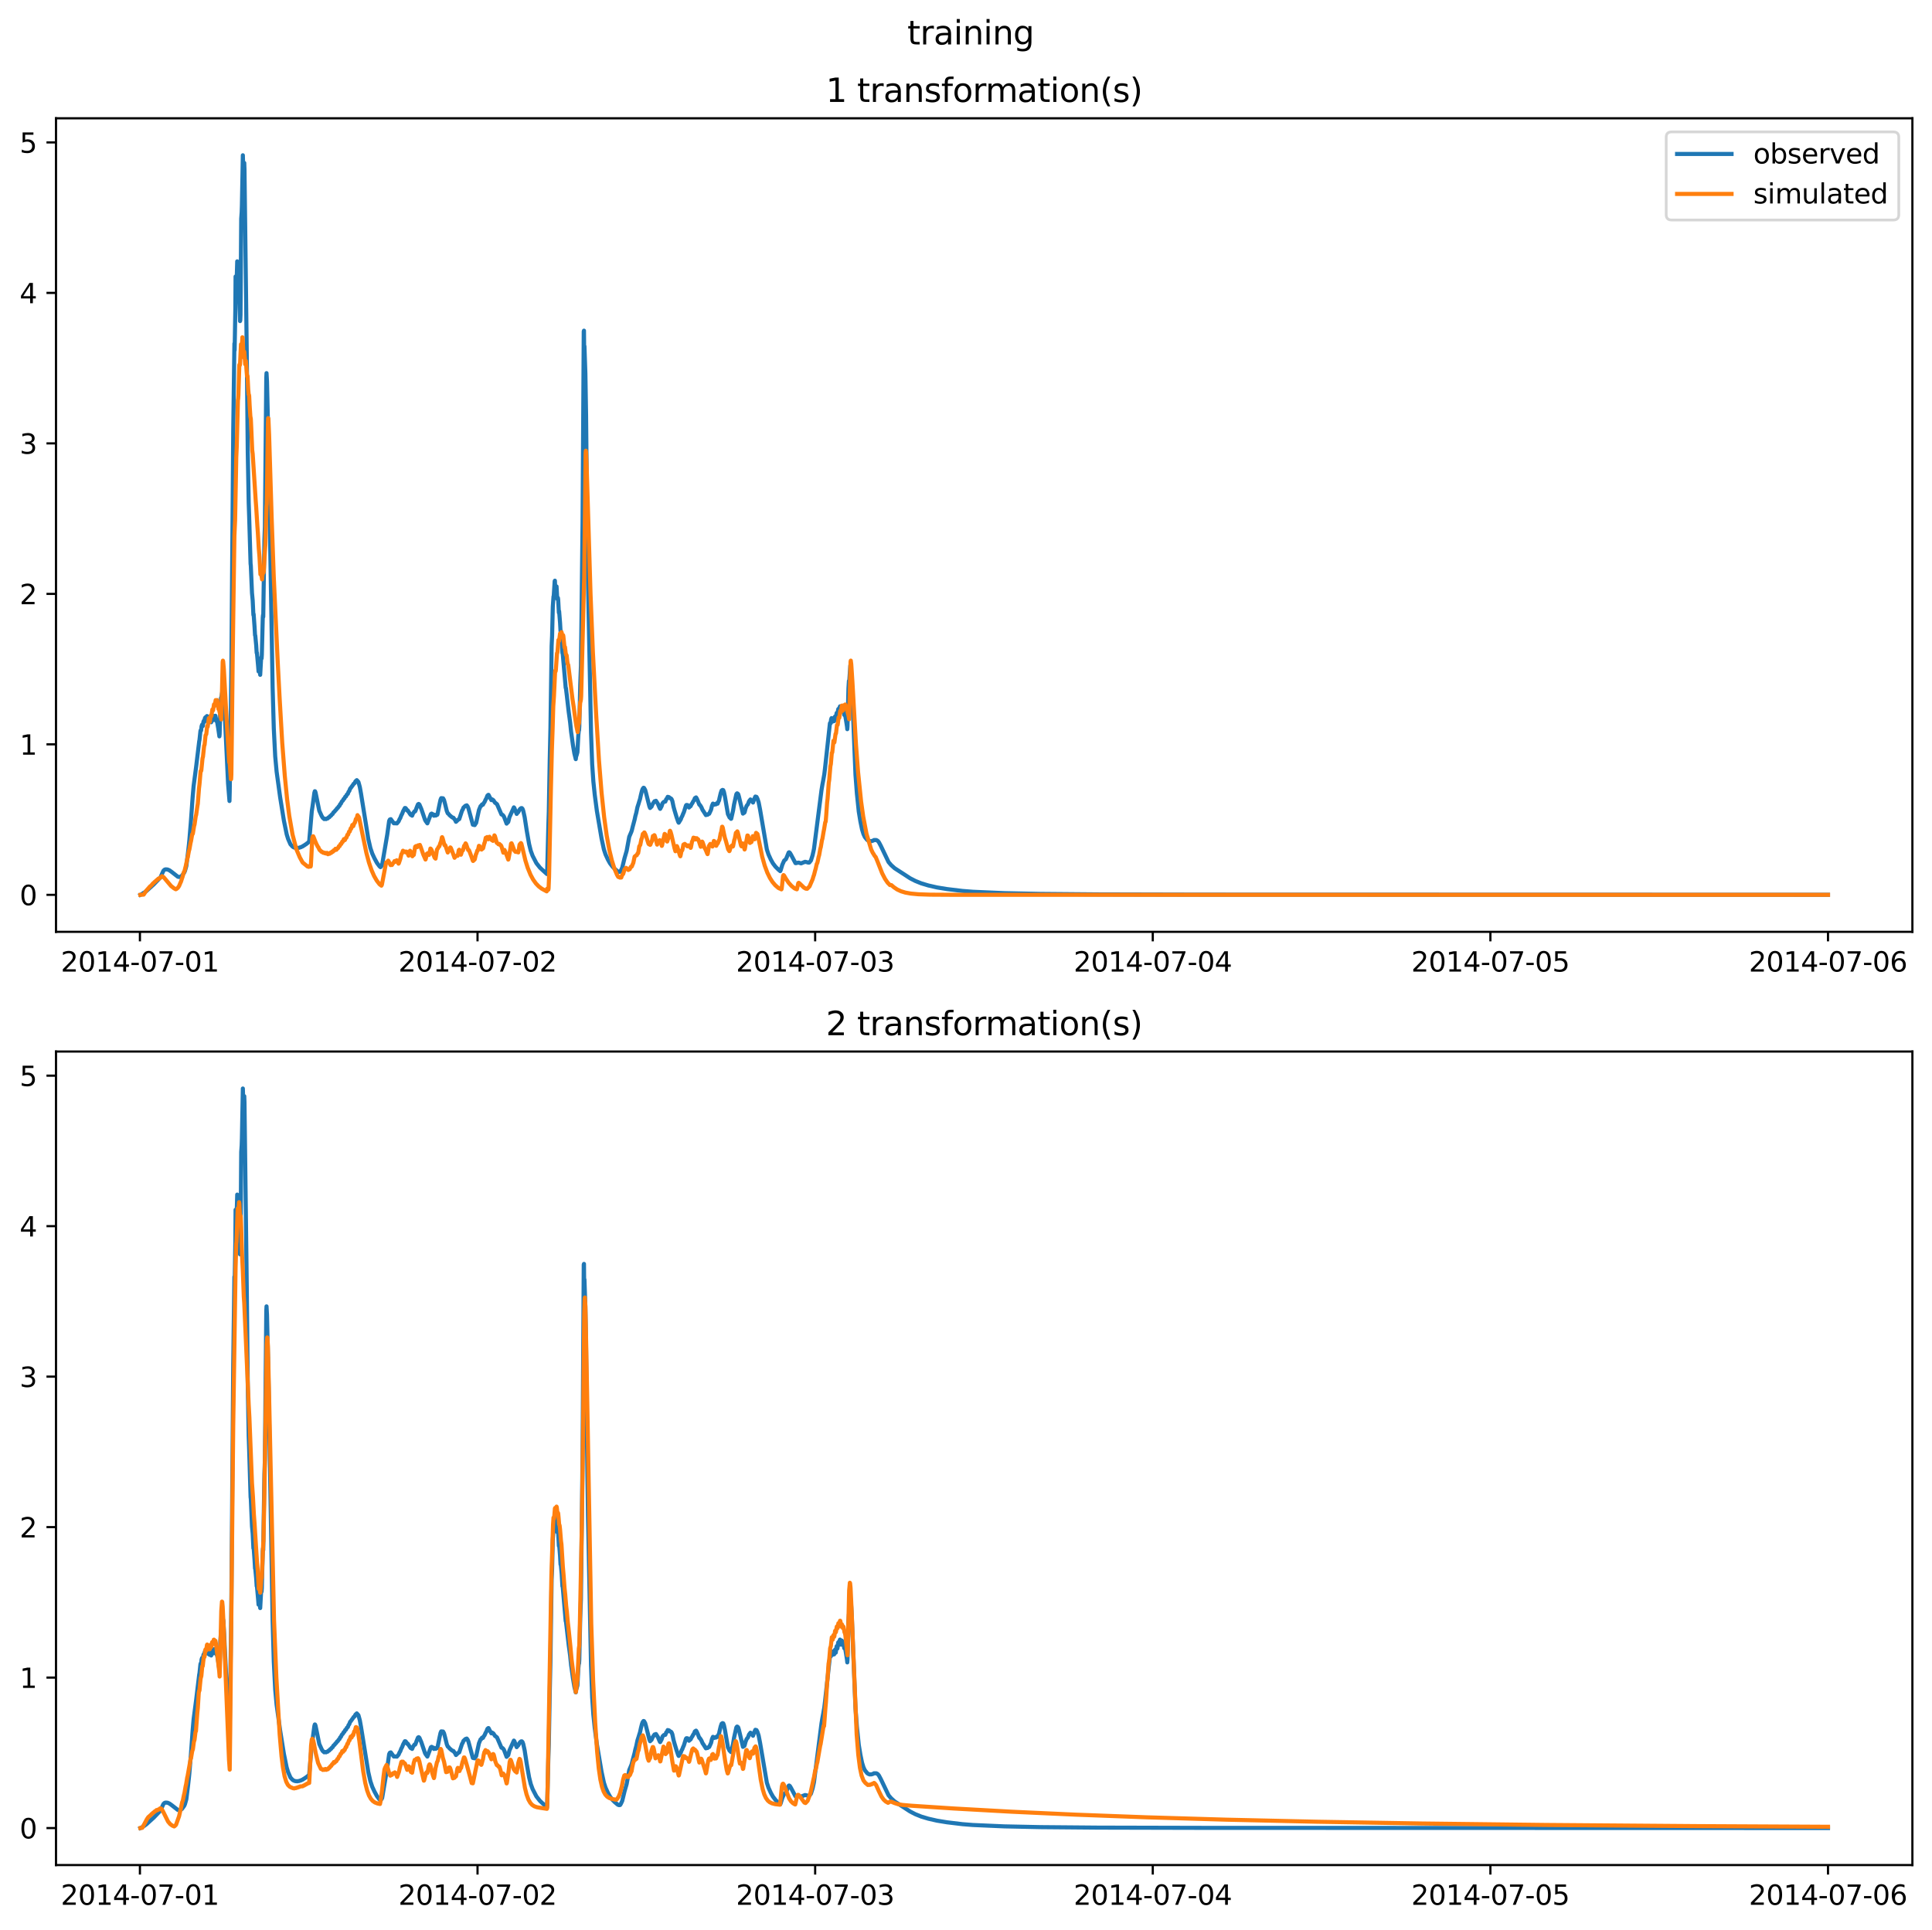 <?xml version="1.0" encoding="utf-8" standalone="no"?>
<!DOCTYPE svg PUBLIC "-//W3C//DTD SVG 1.1//EN"
  "http://www.w3.org/Graphics/SVG/1.1/DTD/svg11.dtd">
<svg xmlns:xlink="http://www.w3.org/1999/xlink" width="709.336pt" height="708.798pt" viewBox="0 0 709.336 708.798" xmlns="http://www.w3.org/2000/svg" version="1.1">
 <defs>
  <style type="text/css">*{stroke-linejoin: round; stroke-linecap: butt}</style>
 </defs>
 <g id="figure_1">
  <g id="patch_1">
   <path d="M 0 708.798 
L 709.336 708.798 
L 709.336 0 
L 0 0 
z
" style="fill: #ffffff"/>
  </g>
  <g id="axes_1">
   <g id="patch_2">
    <path d="M 20.562 342.2 
L 702.136 342.2 
L 702.136 43.44 
L 20.562 43.44 
z
" style="fill: #ffffff"/>
   </g>
   <g id="matplotlib.axis_1">
    <g id="xtick_1">
     <g id="line2d_1">
      <defs>
       <path id="me96c6b12df" d="M 0 0 
L 0 3.5 
" style="stroke: #000000; stroke-width: 0.8"/>
      </defs>
      <g>
       <use xlink:href="#me96c6b12df" x="51.371" y="342.2" style="stroke: #000000; stroke-width: 0.8"/>
      </g>
     </g>
     <g id="text_1">
      <!-- 2014-07-01 -->
      <g transform="translate(22.313 356.798) scale(0.1 -0.1)">
       <defs>
        <path id="DejaVuSans-32" d="M 1228 531 
L 3431 531 
L 3431 0 
L 469 0 
L 469 531 
Q 828 903 1448 1529 
Q 2069 2156 2228 2338 
Q 2531 2678 2651 2914 
Q 2772 3150 2772 3378 
Q 2772 3750 2511 3984 
Q 2250 4219 1831 4219 
Q 1534 4219 1204 4116 
Q 875 4013 500 3803 
L 500 4441 
Q 881 4594 1212 4672 
Q 1544 4750 1819 4750 
Q 2544 4750 2975 4387 
Q 3406 4025 3406 3419 
Q 3406 3131 3298 2873 
Q 3191 2616 2906 2266 
Q 2828 2175 2409 1742 
Q 1991 1309 1228 531 
z
" transform="scale(0.016)"/>
        <path id="DejaVuSans-30" d="M 2034 4250 
Q 1547 4250 1301 3770 
Q 1056 3291 1056 2328 
Q 1056 1369 1301 889 
Q 1547 409 2034 409 
Q 2525 409 2770 889 
Q 3016 1369 3016 2328 
Q 3016 3291 2770 3770 
Q 2525 4250 2034 4250 
z
M 2034 4750 
Q 2819 4750 3233 4129 
Q 3647 3509 3647 2328 
Q 3647 1150 3233 529 
Q 2819 -91 2034 -91 
Q 1250 -91 836 529 
Q 422 1150 422 2328 
Q 422 3509 836 4129 
Q 1250 4750 2034 4750 
z
" transform="scale(0.016)"/>
        <path id="DejaVuSans-31" d="M 794 531 
L 1825 531 
L 1825 4091 
L 703 3866 
L 703 4441 
L 1819 4666 
L 2450 4666 
L 2450 531 
L 3481 531 
L 3481 0 
L 794 0 
L 794 531 
z
" transform="scale(0.016)"/>
        <path id="DejaVuSans-34" d="M 2419 4116 
L 825 1625 
L 2419 1625 
L 2419 4116 
z
M 2253 4666 
L 3047 4666 
L 3047 1625 
L 3713 1625 
L 3713 1100 
L 3047 1100 
L 3047 0 
L 2419 0 
L 2419 1100 
L 313 1100 
L 313 1709 
L 2253 4666 
z
" transform="scale(0.016)"/>
        <path id="DejaVuSans-2d" d="M 313 2009 
L 1997 2009 
L 1997 1497 
L 313 1497 
L 313 2009 
z
" transform="scale(0.016)"/>
        <path id="DejaVuSans-37" d="M 525 4666 
L 3525 4666 
L 3525 4397 
L 1831 0 
L 1172 0 
L 2766 4134 
L 525 4134 
L 525 4666 
z
" transform="scale(0.016)"/>
       </defs>
       <use xlink:href="#DejaVuSans-32"/>
       <use xlink:href="#DejaVuSans-30" x="63.623"/>
       <use xlink:href="#DejaVuSans-31" x="127.246"/>
       <use xlink:href="#DejaVuSans-34" x="190.869"/>
       <use xlink:href="#DejaVuSans-2d" x="254.492"/>
       <use xlink:href="#DejaVuSans-30" x="290.576"/>
       <use xlink:href="#DejaVuSans-37" x="354.199"/>
       <use xlink:href="#DejaVuSans-2d" x="417.822"/>
       <use xlink:href="#DejaVuSans-30" x="453.906"/>
       <use xlink:href="#DejaVuSans-31" x="517.529"/>
      </g>
     </g>
    </g>
    <g id="xtick_2">
     <g id="line2d_2">
      <g>
       <use xlink:href="#me96c6b12df" x="175.328" y="342.2" style="stroke: #000000; stroke-width: 0.8"/>
      </g>
     </g>
     <g id="text_2">
      <!-- 2014-07-02 -->
      <g transform="translate(146.27 356.798) scale(0.1 -0.1)">
       <use xlink:href="#DejaVuSans-32"/>
       <use xlink:href="#DejaVuSans-30" x="63.623"/>
       <use xlink:href="#DejaVuSans-31" x="127.246"/>
       <use xlink:href="#DejaVuSans-34" x="190.869"/>
       <use xlink:href="#DejaVuSans-2d" x="254.492"/>
       <use xlink:href="#DejaVuSans-30" x="290.576"/>
       <use xlink:href="#DejaVuSans-37" x="354.199"/>
       <use xlink:href="#DejaVuSans-2d" x="417.822"/>
       <use xlink:href="#DejaVuSans-30" x="453.906"/>
       <use xlink:href="#DejaVuSans-32" x="517.529"/>
      </g>
     </g>
    </g>
    <g id="xtick_3">
     <g id="line2d_3">
      <g>
       <use xlink:href="#me96c6b12df" x="299.285" y="342.2" style="stroke: #000000; stroke-width: 0.8"/>
      </g>
     </g>
     <g id="text_3">
      <!-- 2014-07-03 -->
      <g transform="translate(270.227 356.798) scale(0.1 -0.1)">
       <defs>
        <path id="DejaVuSans-33" d="M 2597 2516 
Q 3050 2419 3304 2112 
Q 3559 1806 3559 1356 
Q 3559 666 3084 287 
Q 2609 -91 1734 -91 
Q 1441 -91 1130 -33 
Q 819 25 488 141 
L 488 750 
Q 750 597 1062 519 
Q 1375 441 1716 441 
Q 2309 441 2620 675 
Q 2931 909 2931 1356 
Q 2931 1769 2642 2001 
Q 2353 2234 1838 2234 
L 1294 2234 
L 1294 2753 
L 1863 2753 
Q 2328 2753 2575 2939 
Q 2822 3125 2822 3475 
Q 2822 3834 2567 4026 
Q 2313 4219 1838 4219 
Q 1578 4219 1281 4162 
Q 984 4106 628 3988 
L 628 4550 
Q 988 4650 1302 4700 
Q 1616 4750 1894 4750 
Q 2613 4750 3031 4423 
Q 3450 4097 3450 3541 
Q 3450 3153 3228 2886 
Q 3006 2619 2597 2516 
z
" transform="scale(0.016)"/>
       </defs>
       <use xlink:href="#DejaVuSans-32"/>
       <use xlink:href="#DejaVuSans-30" x="63.623"/>
       <use xlink:href="#DejaVuSans-31" x="127.246"/>
       <use xlink:href="#DejaVuSans-34" x="190.869"/>
       <use xlink:href="#DejaVuSans-2d" x="254.492"/>
       <use xlink:href="#DejaVuSans-30" x="290.576"/>
       <use xlink:href="#DejaVuSans-37" x="354.199"/>
       <use xlink:href="#DejaVuSans-2d" x="417.822"/>
       <use xlink:href="#DejaVuSans-30" x="453.906"/>
       <use xlink:href="#DejaVuSans-33" x="517.529"/>
      </g>
     </g>
    </g>
    <g id="xtick_4">
     <g id="line2d_4">
      <g>
       <use xlink:href="#me96c6b12df" x="423.242" y="342.2" style="stroke: #000000; stroke-width: 0.8"/>
      </g>
     </g>
     <g id="text_4">
      <!-- 2014-07-04 -->
      <g transform="translate(394.184 356.798) scale(0.1 -0.1)">
       <use xlink:href="#DejaVuSans-32"/>
       <use xlink:href="#DejaVuSans-30" x="63.623"/>
       <use xlink:href="#DejaVuSans-31" x="127.246"/>
       <use xlink:href="#DejaVuSans-34" x="190.869"/>
       <use xlink:href="#DejaVuSans-2d" x="254.492"/>
       <use xlink:href="#DejaVuSans-30" x="290.576"/>
       <use xlink:href="#DejaVuSans-37" x="354.199"/>
       <use xlink:href="#DejaVuSans-2d" x="417.822"/>
       <use xlink:href="#DejaVuSans-30" x="453.906"/>
       <use xlink:href="#DejaVuSans-34" x="517.529"/>
      </g>
     </g>
    </g>
    <g id="xtick_5">
     <g id="line2d_5">
      <g>
       <use xlink:href="#me96c6b12df" x="547.199" y="342.2" style="stroke: #000000; stroke-width: 0.8"/>
      </g>
     </g>
     <g id="text_5">
      <!-- 2014-07-05 -->
      <g transform="translate(518.141 356.798) scale(0.1 -0.1)">
       <defs>
        <path id="DejaVuSans-35" d="M 691 4666 
L 3169 4666 
L 3169 4134 
L 1269 4134 
L 1269 2991 
Q 1406 3038 1543 3061 
Q 1681 3084 1819 3084 
Q 2600 3084 3056 2656 
Q 3513 2228 3513 1497 
Q 3513 744 3044 326 
Q 2575 -91 1722 -91 
Q 1428 -91 1123 -41 
Q 819 9 494 109 
L 494 744 
Q 775 591 1075 516 
Q 1375 441 1709 441 
Q 2250 441 2565 725 
Q 2881 1009 2881 1497 
Q 2881 1984 2565 2268 
Q 2250 2553 1709 2553 
Q 1456 2553 1204 2497 
Q 953 2441 691 2322 
L 691 4666 
z
" transform="scale(0.016)"/>
       </defs>
       <use xlink:href="#DejaVuSans-32"/>
       <use xlink:href="#DejaVuSans-30" x="63.623"/>
       <use xlink:href="#DejaVuSans-31" x="127.246"/>
       <use xlink:href="#DejaVuSans-34" x="190.869"/>
       <use xlink:href="#DejaVuSans-2d" x="254.492"/>
       <use xlink:href="#DejaVuSans-30" x="290.576"/>
       <use xlink:href="#DejaVuSans-37" x="354.199"/>
       <use xlink:href="#DejaVuSans-2d" x="417.822"/>
       <use xlink:href="#DejaVuSans-30" x="453.906"/>
       <use xlink:href="#DejaVuSans-35" x="517.529"/>
      </g>
     </g>
    </g>
    <g id="xtick_6">
     <g id="line2d_6">
      <g>
       <use xlink:href="#me96c6b12df" x="671.156" y="342.2" style="stroke: #000000; stroke-width: 0.8"/>
      </g>
     </g>
     <g id="text_6">
      <!-- 2014-07-06 -->
      <g transform="translate(642.098 356.798) scale(0.1 -0.1)">
       <defs>
        <path id="DejaVuSans-36" d="M 2113 2584 
Q 1688 2584 1439 2293 
Q 1191 2003 1191 1497 
Q 1191 994 1439 701 
Q 1688 409 2113 409 
Q 2538 409 2786 701 
Q 3034 994 3034 1497 
Q 3034 2003 2786 2293 
Q 2538 2584 2113 2584 
z
M 3366 4563 
L 3366 3988 
Q 3128 4100 2886 4159 
Q 2644 4219 2406 4219 
Q 1781 4219 1451 3797 
Q 1122 3375 1075 2522 
Q 1259 2794 1537 2939 
Q 1816 3084 2150 3084 
Q 2853 3084 3261 2657 
Q 3669 2231 3669 1497 
Q 3669 778 3244 343 
Q 2819 -91 2113 -91 
Q 1303 -91 875 529 
Q 447 1150 447 2328 
Q 447 3434 972 4092 
Q 1497 4750 2381 4750 
Q 2619 4750 2861 4703 
Q 3103 4656 3366 4563 
z
" transform="scale(0.016)"/>
       </defs>
       <use xlink:href="#DejaVuSans-32"/>
       <use xlink:href="#DejaVuSans-30" x="63.623"/>
       <use xlink:href="#DejaVuSans-31" x="127.246"/>
       <use xlink:href="#DejaVuSans-34" x="190.869"/>
       <use xlink:href="#DejaVuSans-2d" x="254.492"/>
       <use xlink:href="#DejaVuSans-30" x="290.576"/>
       <use xlink:href="#DejaVuSans-37" x="354.199"/>
       <use xlink:href="#DejaVuSans-2d" x="417.822"/>
       <use xlink:href="#DejaVuSans-30" x="453.906"/>
       <use xlink:href="#DejaVuSans-36" x="517.529"/>
      </g>
     </g>
    </g>
   </g>
   <g id="matplotlib.axis_2">
    <g id="ytick_1">
     <g id="line2d_7">
      <defs>
       <path id="mc9871463af" d="M 0 0 
L -3.5 0 
" style="stroke: #000000; stroke-width: 0.8"/>
      </defs>
      <g>
       <use xlink:href="#mc9871463af" x="20.562" y="328.618" style="stroke: #000000; stroke-width: 0.8"/>
      </g>
     </g>
     <g id="text_7">
      <!-- 0 -->
      <g transform="translate(7.2 332.417) scale(0.1 -0.1)">
       <use xlink:href="#DejaVuSans-30"/>
      </g>
     </g>
    </g>
    <g id="ytick_2">
     <g id="line2d_8">
      <g>
       <use xlink:href="#mc9871463af" x="20.562" y="273.355" style="stroke: #000000; stroke-width: 0.8"/>
      </g>
     </g>
     <g id="text_8">
      <!-- 1 -->
      <g transform="translate(7.2 277.154) scale(0.1 -0.1)">
       <use xlink:href="#DejaVuSans-31"/>
      </g>
     </g>
    </g>
    <g id="ytick_3">
     <g id="line2d_9">
      <g>
       <use xlink:href="#mc9871463af" x="20.562" y="218.092" style="stroke: #000000; stroke-width: 0.8"/>
      </g>
     </g>
     <g id="text_9">
      <!-- 2 -->
      <g transform="translate(7.2 221.891) scale(0.1 -0.1)">
       <use xlink:href="#DejaVuSans-32"/>
      </g>
     </g>
    </g>
    <g id="ytick_4">
     <g id="line2d_10">
      <g>
       <use xlink:href="#mc9871463af" x="20.562" y="162.829" style="stroke: #000000; stroke-width: 0.8"/>
      </g>
     </g>
     <g id="text_10">
      <!-- 3 -->
      <g transform="translate(7.2 166.628) scale(0.1 -0.1)">
       <use xlink:href="#DejaVuSans-33"/>
      </g>
     </g>
    </g>
    <g id="ytick_5">
     <g id="line2d_11">
      <g>
       <use xlink:href="#mc9871463af" x="20.562" y="107.566" style="stroke: #000000; stroke-width: 0.8"/>
      </g>
     </g>
     <g id="text_11">
      <!-- 4 -->
      <g transform="translate(7.2 111.365) scale(0.1 -0.1)">
       <use xlink:href="#DejaVuSans-34"/>
      </g>
     </g>
    </g>
    <g id="ytick_6">
     <g id="line2d_12">
      <g>
       <use xlink:href="#mc9871463af" x="20.562" y="52.303" style="stroke: #000000; stroke-width: 0.8"/>
      </g>
     </g>
     <g id="text_12">
      <!-- 5 -->
      <g transform="translate(7.2 56.102) scale(0.1 -0.1)">
       <use xlink:href="#DejaVuSans-35"/>
      </g>
     </g>
    </g>
   </g>
   <g id="line2d_13">
    <path d="M 51.543 328.614 
L 52.318 328.224 
L 52.576 327.968 
L 53.007 327.781 
L 53.437 327.444 
L 53.781 327.194 
L 56.45 324.764 
L 58.946 322.169 
L 59.463 320.965 
L 59.979 319.812 
L 60.409 319.374 
L 60.84 319.253 
L 61.529 319.317 
L 62.217 319.613 
L 63.078 320.233 
L 65.316 321.985 
L 65.833 322.063 
L 66.177 322.005 
L 66.779 321.626 
L 67.64 320.436 
L 67.899 319.855 
L 68.415 318.034 
L 69.018 313.188 
L 69.362 310.137 
L 69.534 308.425 
L 70.051 302.164 
L 70.739 292.619 
L 71.084 288.646 
L 72.03 281.437 
L 72.289 279.26 
L 73.149 272.162 
L 73.236 271.823 
L 73.58 268.562 
L 73.666 268.189 
L 73.752 268.34 
L 73.838 268.274 
L 74.01 266.658 
L 74.096 266.556 
L 74.182 266.154 
L 74.269 266.185 
L 74.441 266.655 
L 74.699 265.028 
L 74.871 264.643 
L 75.043 265.082 
L 75.215 263.787 
L 75.302 263.719 
L 75.388 263.462 
L 75.474 263.634 
L 75.646 264.267 
L 75.818 263.135 
L 75.904 263.152 
L 75.99 262.963 
L 76.162 263.764 
L 76.335 264.59 
L 76.507 263.615 
L 76.679 263.707 
L 76.937 264.98 
L 77.109 264.061 
L 77.195 264.187 
L 77.281 264.1 
L 77.54 265.247 
L 77.712 264.062 
L 77.798 264.031 
L 77.884 263.765 
L 77.97 263.917 
L 78.142 264.522 
L 78.314 263.203 
L 78.4 263.165 
L 78.487 262.923 
L 78.573 263.132 
L 78.745 263.777 
L 78.917 262.891 
L 79.003 262.962 
L 79.089 262.857 
L 79.261 263.772 
L 79.433 264.803 
L 79.52 264.436 
L 79.692 264.98 
L 79.864 265.971 
L 80.122 267.462 
L 80.552 270.425 
L 80.639 269.656 
L 80.897 259.96 
L 81.155 256.223 
L 81.241 256.294 
L 81.93 252.086 
L 82.016 252.559 
L 82.274 257.086 
L 83.737 287.764 
L 84.254 294.162 
L 84.34 290.883 
L 84.77 259.734 
L 84.943 245.973 
L 85.631 158.253 
L 86.062 126.16 
L 86.148 128.625 
L 86.406 113.527 
L 86.492 101.547 
L 86.578 103.008 
L 86.664 103.932 
L 86.75 107.858 
L 87.095 95.977 
L 87.181 97.356 
L 87.353 106.357 
L 87.439 105.604 
L 87.525 105.833 
L 87.697 103.903 
L 88.128 117.92 
L 88.214 117.633 
L 88.3 115.628 
L 88.558 80.355 
L 88.73 77.9 
L 88.816 75.272 
L 89.161 57.02 
L 89.419 64.376 
L 89.505 63.521 
L 89.677 59.828 
L 89.763 62.185 
L 90.624 131.774 
L 90.968 166.16 
L 91.313 184.713 
L 91.485 189.834 
L 92.001 207.041 
L 92.087 207.739 
L 92.518 217.753 
L 92.776 220.52 
L 93.034 225.857 
L 93.12 225.515 
L 93.465 230.303 
L 93.637 233.289 
L 93.723 233.388 
L 94.067 237.027 
L 94.239 239.77 
L 94.325 239.685 
L 94.756 244.468 
L 94.928 246.575 
L 95.014 245.663 
L 95.1 245.988 
L 95.186 245.88 
L 95.272 245.963 
L 95.531 247.828 
L 95.875 241.623 
L 95.961 241.387 
L 96.047 241.799 
L 96.133 240.504 
L 96.478 226.885 
L 96.564 225.897 
L 96.65 226.514 
L 96.822 214.886 
L 97.08 198.441 
L 97.252 193.41 
L 97.769 138.687 
L 97.855 137.025 
L 98.027 140.14 
L 98.543 162.479 
L 100.093 252.418 
L 100.523 267.485 
L 101.04 277.744 
L 101.556 283.338 
L 102.848 292.761 
L 104.225 301.326 
L 105.258 306.381 
L 105.774 308.065 
L 106.635 310.051 
L 107.41 310.899 
L 107.84 311.169 
L 108.098 311.27 
L 108.443 311.375 
L 108.701 311.404 
L 108.959 311.405 
L 109.218 311.448 
L 109.562 311.348 
L 109.82 311.339 
L 110.25 311.168 
L 110.509 311.115 
L 110.853 310.915 
L 111.111 310.838 
L 111.456 310.568 
L 111.714 310.453 
L 112.058 310.183 
L 112.316 310.061 
L 112.661 309.758 
L 112.919 309.608 
L 113.263 309.256 
L 113.435 309.181 
L 113.522 308.939 
L 114.468 297.967 
L 114.813 295.669 
L 115.415 291.165 
L 115.588 290.565 
L 115.674 290.581 
L 115.846 290.99 
L 116.276 293.082 
L 117.223 297.741 
L 118.084 299.631 
L 118.514 300.352 
L 118.686 300.425 
L 119.031 300.799 
L 119.375 300.679 
L 119.719 300.803 
L 120.064 300.558 
L 120.322 300.561 
L 120.666 300.151 
L 120.925 300.11 
L 121.269 299.63 
L 121.527 299.549 
L 121.871 299.059 
L 122.13 298.92 
L 122.474 298.274 
L 122.818 298.066 
L 123.163 297.548 
L 123.421 297.388 
L 123.765 296.819 
L 124.023 296.694 
L 124.368 296.118 
L 124.626 295.964 
L 124.884 295.327 
L 125.143 295.148 
L 125.315 294.747 
L 125.573 294.259 
L 125.917 293.966 
L 126.176 293.407 
L 126.434 293.264 
L 126.606 292.902 
L 126.778 292.561 
L 127.036 292.47 
L 127.208 292.095 
L 127.381 291.745 
L 127.639 291.612 
L 127.725 291.492 
L 127.983 290.741 
L 128.241 290.49 
L 128.414 289.956 
L 128.586 289.549 
L 128.758 289.401 
L 129.705 288.097 
L 129.877 287.801 
L 130.049 287.728 
L 130.221 287.595 
L 130.48 286.96 
L 130.652 286.828 
L 130.996 286.497 
L 131.599 287.17 
L 132.115 289.041 
L 132.546 291.451 
L 135.214 308.046 
L 135.989 311.419 
L 136.677 313.462 
L 137.452 315.14 
L 138.399 316.887 
L 139.346 318.153 
L 139.69 318.449 
L 139.862 318.316 
L 140.293 317.622 
L 142.187 306.436 
L 142.875 301.468 
L 143.134 300.954 
L 143.478 300.823 
L 144.597 302.347 
L 144.855 302.32 
L 145.113 302.365 
L 145.458 302.307 
L 145.716 302.395 
L 146.232 301.781 
L 146.319 301.695 
L 146.749 300.721 
L 146.921 300.511 
L 147.351 299.379 
L 147.61 298.945 
L 148.04 297.851 
L 148.643 296.725 
L 148.901 296.75 
L 149.073 296.946 
L 149.504 297.672 
L 149.676 297.585 
L 150.536 298.908 
L 150.795 299.249 
L 150.967 299.283 
L 151.311 299.55 
L 151.656 298.703 
L 152 298.221 
L 152.172 297.972 
L 152.43 297.96 
L 152.602 297.612 
L 152.861 296.884 
L 153.205 295.991 
L 153.463 295.376 
L 153.721 295.231 
L 153.98 295.433 
L 154.668 297.025 
L 156.046 301.076 
L 156.304 301.547 
L 156.562 301.884 
L 156.906 302.368 
L 158.198 298.96 
L 158.456 298.78 
L 158.972 299.032 
L 159.317 299.571 
L 159.403 299.452 
L 159.575 299.208 
L 160.005 299.499 
L 160.35 299.273 
L 160.522 299.235 
L 160.608 299.097 
L 161.383 295.303 
L 161.727 293.72 
L 161.985 293.109 
L 162.244 293.131 
L 162.502 293.153 
L 162.674 293.164 
L 163.018 293.785 
L 163.363 295.066 
L 164.051 297.852 
L 164.396 298.684 
L 164.568 298.754 
L 164.998 299.299 
L 165.256 299.529 
L 165.773 299.971 
L 166.289 300.311 
L 166.462 300.297 
L 167.15 301.228 
L 167.408 301.796 
L 168.269 300.972 
L 168.614 300.816 
L 169.647 297.667 
L 169.905 297.286 
L 170.163 296.57 
L 170.421 296.354 
L 170.852 295.927 
L 171.196 295.811 
L 171.368 295.743 
L 171.712 296.2 
L 171.971 296.825 
L 173.606 302.852 
L 174.295 303.008 
L 174.553 302.547 
L 174.811 302.25 
L 175.844 297.486 
L 176.447 296.022 
L 176.705 295.939 
L 176.963 295.426 
L 177.308 295.515 
L 177.652 294.851 
L 177.91 294.525 
L 178.255 293.72 
L 178.599 293.12 
L 178.943 292.177 
L 179.288 291.895 
L 179.374 291.9 
L 179.718 292.58 
L 180.407 293.841 
L 180.665 293.547 
L 181.009 293.766 
L 181.181 293.914 
L 181.784 294.832 
L 181.956 294.885 
L 182.387 295.286 
L 182.473 295.313 
L 182.817 296.102 
L 184.108 299.095 
L 184.539 299.252 
L 184.969 299.774 
L 185.227 300.391 
L 186.002 302.467 
L 186.174 302.197 
L 186.432 302.034 
L 186.605 301.843 
L 187.035 300.126 
L 188.67 296.494 
L 188.843 296.692 
L 189.703 298.905 
L 189.79 298.774 
L 189.962 298.402 
L 190.134 298.392 
L 190.306 298.194 
L 190.65 297.485 
L 190.995 297.022 
L 191.339 296.773 
L 191.597 296.769 
L 191.855 297.046 
L 192.114 297.766 
L 192.63 300.086 
L 193.405 305.117 
L 194.266 309.996 
L 194.868 312.431 
L 195.557 314.307 
L 196.934 316.972 
L 198.225 318.606 
L 198.914 319.262 
L 200.808 320.983 
L 200.894 320.181 
L 201.324 303.379 
L 201.497 298.045 
L 201.841 278.85 
L 202.099 267.194 
L 202.53 237.301 
L 202.702 233.574 
L 202.96 222.856 
L 203.218 219.055 
L 203.304 218.962 
L 203.649 213.396 
L 203.735 213.248 
L 203.907 217.266 
L 203.993 217.039 
L 204.165 215.29 
L 204.337 215.358 
L 204.595 219.956 
L 204.682 219.351 
L 204.768 219.459 
L 204.854 219.577 
L 204.94 220.315 
L 205.198 225.019 
L 205.284 224.465 
L 205.628 228.722 
L 205.801 231.817 
L 205.887 231.621 
L 206.231 235.339 
L 206.489 239.823 
L 206.575 239.694 
L 207.694 252.609 
L 207.78 252.671 
L 208.125 255.558 
L 208.383 257.842 
L 208.813 261.524 
L 209.072 263.392 
L 209.33 265.343 
L 209.674 268.743 
L 210.019 271.117 
L 210.363 273.625 
L 210.879 276.692 
L 211.396 278.791 
L 211.568 277.462 
L 211.654 277.522 
L 211.998 276.263 
L 212.343 269.888 
L 212.515 268.231 
L 212.601 268.187 
L 212.687 266.793 
L 213.031 251.528 
L 213.29 244.551 
L 213.634 214.598 
L 213.892 191.733 
L 214.323 121.718 
L 214.409 121.432 
L 214.495 130.979 
L 214.581 127.129 
L 214.925 137.186 
L 215.183 152.62 
L 215.528 187.887 
L 215.872 213.336 
L 216.991 268.87 
L 217.422 280.694 
L 217.852 286.962 
L 218.368 291.919 
L 219.143 297.809 
L 220.865 307.953 
L 221.726 311.953 
L 222.328 313.783 
L 223.189 315.659 
L 223.964 317.05 
L 224.911 318.291 
L 225.685 319.069 
L 226.804 320.01 
L 227.235 320.204 
L 227.665 320.158 
L 227.923 319.764 
L 228.44 318.669 
L 229.301 315.125 
L 230.076 312.447 
L 231.022 307.314 
L 231.797 305.485 
L 231.969 304.976 
L 232.314 303.547 
L 232.572 302.598 
L 233.002 300.968 
L 233.261 299.742 
L 233.605 298.509 
L 233.777 297.68 
L 234.035 296.436 
L 234.466 295.111 
L 234.724 294.229 
L 234.982 293.445 
L 235.326 291.859 
L 235.671 290.485 
L 235.929 289.749 
L 236.273 289.294 
L 236.446 289.342 
L 236.876 290.09 
L 237.134 290.998 
L 238.425 296.118 
L 238.684 296.73 
L 239.028 296.338 
L 239.2 296.255 
L 239.372 295.845 
L 239.631 295.248 
L 240.319 294.243 
L 240.663 294.19 
L 240.836 294.077 
L 241.524 295.157 
L 242.213 296.79 
L 242.385 297.045 
L 242.902 296.075 
L 243.074 295.543 
L 243.246 294.979 
L 243.504 294.702 
L 243.762 294.45 
L 244.279 294.371 
L 244.623 293.462 
L 244.881 293.297 
L 245.14 292.628 
L 245.398 292.69 
L 245.656 292.755 
L 246.087 293.174 
L 246.345 293.221 
L 246.603 293.539 
L 246.861 294.201 
L 247.292 296.283 
L 247.636 297.525 
L 248.411 300.101 
L 249.013 301.833 
L 249.186 302.129 
L 249.96 300.882 
L 250.219 300.128 
L 250.477 299.726 
L 250.821 298.823 
L 251.079 298.285 
L 251.854 295.798 
L 252.026 295.615 
L 252.457 295.658 
L 252.715 296.1 
L 252.973 296.556 
L 253.317 296.169 
L 253.49 296.12 
L 253.576 296.026 
L 253.92 295.295 
L 254.178 294.979 
L 254.523 294.293 
L 254.781 293.95 
L 255.125 293.116 
L 255.556 292.837 
L 255.814 293.227 
L 256.244 294.212 
L 256.761 295.52 
L 256.847 295.456 
L 257.191 295.92 
L 257.535 296.493 
L 257.966 297.49 
L 258.224 297.835 
L 259.171 299.339 
L 259.515 299.111 
L 259.774 299.217 
L 260.118 298.902 
L 260.376 298.849 
L 261.065 297.366 
L 261.409 295.902 
L 261.753 295.114 
L 261.926 295.181 
L 262.27 295.507 
L 262.528 295.3 
L 262.872 295.386 
L 263.131 295.006 
L 263.475 295.143 
L 263.819 294.262 
L 263.991 293.996 
L 264.164 293.119 
L 264.594 291.304 
L 264.938 290.305 
L 265.283 290.078 
L 265.541 290.169 
L 265.799 290.863 
L 266.144 292.477 
L 267.263 299.003 
L 267.435 299.316 
L 267.865 300.216 
L 268.037 300.294 
L 268.382 300.709 
L 268.468 300.664 
L 269.156 297.603 
L 269.501 295.471 
L 270.362 291.611 
L 270.62 291.338 
L 270.792 291.396 
L 271.05 291.685 
L 271.308 292.567 
L 272.772 298.789 
L 272.858 298.745 
L 273.03 298.474 
L 273.202 298.516 
L 273.374 298.328 
L 273.719 296.965 
L 274.063 296.064 
L 274.321 295.669 
L 274.579 295.411 
L 274.752 294.942 
L 275.01 294.261 
L 275.354 293.826 
L 275.526 293.589 
L 276.473 294.722 
L 276.904 293.436 
L 277.334 292.522 
L 277.764 292.65 
L 278.109 293.345 
L 278.539 294.647 
L 279.056 297.293 
L 281.552 311.964 
L 282.155 313.792 
L 283.015 315.68 
L 283.79 317.064 
L 284.737 318.303 
L 285.856 319.41 
L 286.459 319.91 
L 286.631 319.549 
L 287.233 317.556 
L 287.922 316.023 
L 288.525 315.561 
L 288.869 314.804 
L 289.558 313.073 
L 289.73 312.983 
L 289.988 313.157 
L 290.418 313.867 
L 292.054 316.967 
L 292.226 316.99 
L 292.57 316.899 
L 292.915 316.815 
L 293.259 316.793 
L 294.12 317.063 
L 294.809 316.783 
L 295.583 316.486 
L 296.272 316.626 
L 296.616 316.745 
L 296.961 316.788 
L 297.133 316.748 
L 297.735 316.011 
L 298.338 314.091 
L 298.682 312.537 
L 298.854 311.736 
L 301.609 290.192 
L 301.953 288.111 
L 302.212 286.774 
L 302.642 284.326 
L 302.9 282.209 
L 304.708 265.631 
L 304.794 265.435 
L 304.88 265.694 
L 304.966 265.66 
L 305.138 264.176 
L 305.31 263.717 
L 305.397 263.846 
L 305.655 265.008 
L 305.827 263.789 
L 305.999 263.771 
L 306.257 264.829 
L 306.43 263.356 
L 306.602 263.1 
L 306.86 264.196 
L 307.118 262.098 
L 307.204 261.803 
L 307.29 262.003 
L 307.462 262.68 
L 307.721 260.553 
L 307.807 260.345 
L 308.065 261.333 
L 308.323 259.582 
L 308.409 259.391 
L 308.582 260.3 
L 308.754 261.256 
L 308.926 259.74 
L 309.098 259.774 
L 309.356 261.356 
L 309.528 260.527 
L 309.701 260.703 
L 309.959 262.578 
L 310.131 262.162 
L 310.389 263.143 
L 310.647 264.663 
L 310.992 266.878 
L 311.078 267.784 
L 311.164 266.704 
L 311.508 252.839 
L 311.68 250.054 
L 311.767 250.078 
L 311.853 249.523 
L 312.197 244.395 
L 312.283 244.487 
L 312.455 245.97 
L 312.713 250.397 
L 314.091 284.542 
L 314.607 291.366 
L 315.296 298.026 
L 315.898 301.689 
L 316.501 304.608 
L 317.018 306.279 
L 317.534 307.387 
L 318.395 308.45 
L 318.825 308.737 
L 319.083 308.835 
L 319.342 308.931 
L 319.6 308.872 
L 319.944 308.913 
L 320.289 308.778 
L 320.547 308.722 
L 320.891 308.494 
L 321.752 308.493 
L 322.268 308.79 
L 322.699 309.324 
L 323.388 310.62 
L 326.228 316.569 
L 327.175 317.678 
L 328.466 318.843 
L 331.91 321.067 
L 334.148 322.534 
L 336.041 323.508 
L 338.28 324.412 
L 340.862 325.182 
L 344.047 325.904 
L 347.662 326.495 
L 353.344 327.182 
L 357.131 327.484 
L 368.752 327.993 
L 382.009 328.271 
L 403.185 328.454 
L 441.749 328.547 
L 671.156 328.602 
L 671.156 328.602 
" clip-path="url(#p69b86abd1c)" style="fill: none; stroke: #1f77b4; stroke-width: 1.5; stroke-linecap: square"/>
   </g>
   <g id="line2d_14">
    <path d="M 51.543 328.618 
L 52.748 328.536 
L 53.007 328.138 
L 53.695 327.104 
L 55.159 325.448 
L 55.331 325.373 
L 55.847 324.829 
L 56.105 324.494 
L 56.364 324.263 
L 56.622 324.047 
L 56.966 323.691 
L 57.138 323.61 
L 57.569 323.171 
L 57.741 323.072 
L 58.171 322.65 
L 58.43 322.668 
L 58.86 322.253 
L 59.032 322.206 
L 59.463 321.765 
L 60.065 322.115 
L 62.82 325.38 
L 63.939 326.245 
L 64.541 326.566 
L 64.8 326.444 
L 65.316 326.022 
L 65.747 325.378 
L 65.919 324.983 
L 66.263 324.15 
L 66.435 323.811 
L 66.866 322.46 
L 67.038 321.977 
L 67.468 320.367 
L 67.726 319.949 
L 68.243 317.856 
L 68.415 317.031 
L 68.759 315.384 
L 68.932 314.853 
L 69.362 312.496 
L 69.534 311.951 
L 69.964 309.552 
L 70.137 308.862 
L 70.567 306.361 
L 70.739 306.294 
L 70.825 306.051 
L 71.256 303.371 
L 71.428 302.811 
L 71.858 299.816 
L 72.03 299.216 
L 72.461 296.143 
L 72.633 295.119 
L 73.063 289.523 
L 73.236 288.097 
L 73.666 283.146 
L 73.838 283.175 
L 73.924 282.821 
L 74.355 278.508 
L 74.527 277.861 
L 74.957 273.846 
L 75.043 273.757 
L 75.129 273.414 
L 75.474 270.015 
L 75.732 269.672 
L 76.076 266.595 
L 76.248 266.902 
L 76.421 265.719 
L 76.679 263.739 
L 77.023 265.093 
L 77.367 262.756 
L 77.626 262.956 
L 77.97 260.547 
L 78.228 260.883 
L 78.573 258.663 
L 78.831 259.189 
L 79.175 257.104 
L 79.433 258.021 
L 79.692 257.084 
L 79.778 257.271 
L 80.208 260.391 
L 80.294 260.341 
L 80.38 260.402 
L 80.811 262.275 
L 80.983 262.825 
L 81.241 264.22 
L 81.413 257.74 
L 81.758 243.105 
L 81.844 242.611 
L 81.93 242.878 
L 82.188 245.754 
L 83.307 266.219 
L 84.168 280.022 
L 84.34 280.29 
L 84.77 286.141 
L 84.857 286.144 
L 84.943 284.472 
L 85.115 270.961 
L 85.459 240.029 
L 85.717 220.949 
L 86.062 196.713 
L 86.32 191.044 
L 86.75 167.989 
L 86.922 164.07 
L 87.353 146.932 
L 87.439 146.439 
L 87.525 145.158 
L 87.869 133.99 
L 87.955 133.843 
L 88.042 134.164 
L 88.128 133.756 
L 88.472 126.436 
L 88.644 128.463 
L 88.73 128.134 
L 88.988 123.86 
L 89.075 123.988 
L 89.419 131.198 
L 89.505 130.746 
L 89.677 129.171 
L 89.849 131.123 
L 90.021 133.771 
L 90.28 132.569 
L 90.452 135.035 
L 90.71 138.245 
L 90.796 137.975 
L 90.882 138.152 
L 91.14 143.014 
L 91.313 144.894 
L 91.399 144.95 
L 91.485 145.421 
L 91.657 148.885 
L 91.915 152.85 
L 92.087 153.816 
L 92.26 157.438 
L 92.604 165.328 
L 92.776 166.644 
L 93.895 184.016 
L 94.067 186.356 
L 94.498 193.235 
L 94.67 195.566 
L 95.014 201.445 
L 95.272 204.505 
L 95.617 210.934 
L 95.703 210.965 
L 95.875 210.516 
L 96.219 212.782 
L 96.478 210.048 
L 96.564 210.138 
L 96.736 210.391 
L 96.822 210.022 
L 97.252 202.599 
L 97.424 200.283 
L 97.855 185.944 
L 97.941 185.024 
L 98.113 174.428 
L 98.371 155.431 
L 98.457 153.555 
L 98.543 153.671 
L 98.802 159.682 
L 99.749 190.458 
L 100.523 212.058 
L 101.987 243.565 
L 102.675 256.575 
L 103.622 272.815 
L 104.569 285 
L 105.43 293.669 
L 106.205 299.628 
L 107.41 306.505 
L 108.787 311.808 
L 110.078 314.867 
L 111.111 316.743 
L 112.919 318.217 
L 113.263 318.205 
L 113.349 318.344 
L 113.694 317.993 
L 113.866 318.02 
L 114.038 318.23 
L 114.124 317.994 
L 114.296 314.904 
L 114.641 307.948 
L 114.813 307.185 
L 114.985 307.101 
L 115.157 307.457 
L 115.674 308.789 
L 116.19 309.993 
L 116.362 310.298 
L 116.707 311.012 
L 116.879 311.133 
L 117.137 311.756 
L 117.395 312.218 
L 117.567 312.263 
L 117.998 312.791 
L 118.17 312.751 
L 118.6 313.146 
L 118.773 313.048 
L 119.203 313.336 
L 119.375 313.188 
L 119.547 313.36 
L 119.719 313.455 
L 120.064 313.205 
L 120.408 313.703 
L 120.752 313.4 
L 121.011 313.537 
L 121.355 313.107 
L 121.613 313.212 
L 121.958 312.72 
L 122.216 312.803 
L 122.56 312.244 
L 122.732 312.386 
L 122.904 312.136 
L 123.163 311.698 
L 123.507 312.075 
L 123.937 311.467 
L 124.11 311.465 
L 124.454 310.719 
L 124.712 310.718 
L 125.056 309.923 
L 125.315 309.915 
L 125.659 309.061 
L 125.831 309.178 
L 126.003 308.798 
L 126.262 308.151 
L 126.606 308.525 
L 127.036 307.63 
L 127.208 307.585 
L 127.553 306.552 
L 127.811 306.494 
L 128.155 305.412 
L 128.414 305.354 
L 128.758 304.208 
L 128.93 304.33 
L 129.102 303.819 
L 129.361 302.959 
L 129.705 303.392 
L 130.135 302.201 
L 130.221 302.223 
L 130.307 302.125 
L 130.652 300.767 
L 130.91 300.769 
L 131.254 299.343 
L 131.426 299.613 
L 131.685 299.942 
L 131.857 300.333 
L 132.804 304.962 
L 134.525 313.239 
L 135.472 316.784 
L 136.419 319.571 
L 137.366 321.728 
L 138.313 323.372 
L 139.346 324.728 
L 139.69 324.99 
L 140.035 325.251 
L 140.207 324.915 
L 141.756 316.725 
L 141.928 316.696 
L 142.101 316.712 
L 142.531 316.054 
L 142.703 316.323 
L 143.392 317.692 
L 143.65 317.62 
L 143.908 317.654 
L 144.339 316.965 
L 144.511 316.85 
L 144.855 316.214 
L 145.027 316.37 
L 145.199 316.476 
L 145.63 315.921 
L 145.802 316.153 
L 146.319 317.163 
L 146.405 317.089 
L 146.921 315.578 
L 147.093 314.902 
L 147.351 313.704 
L 147.61 313.388 
L 147.954 312.412 
L 148.126 312.563 
L 148.298 312.787 
L 148.643 312.694 
L 148.901 313.005 
L 149.245 312.733 
L 149.417 312.883 
L 150.02 314.237 
L 150.106 314.116 
L 150.536 312.421 
L 150.709 312.567 
L 151.397 314.453 
L 151.483 314.341 
L 151.742 313.984 
L 151.914 313.972 
L 152.086 313.017 
L 152.43 310.939 
L 152.775 310.697 
L 152.947 310.803 
L 153.205 311.088 
L 153.549 310.423 
L 153.808 310.62 
L 154.152 310.283 
L 154.41 310.926 
L 155.443 313.884 
L 156.218 315.648 
L 156.304 315.489 
L 156.734 313.526 
L 157.079 313.309 
L 157.251 313.446 
L 157.509 313.966 
L 157.595 313.784 
L 158.026 311.616 
L 158.198 311.726 
L 158.456 312.153 
L 159.575 314.989 
L 159.747 315.161 
L 159.919 315.32 
L 160.091 314.253 
L 160.436 311.969 
L 160.78 311.547 
L 161.038 310.987 
L 161.297 310.815 
L 161.727 309.444 
L 161.813 309.454 
L 161.985 308.764 
L 162.244 307.508 
L 162.33 307.434 
L 162.502 307.821 
L 163.19 310.376 
L 163.363 310.265 
L 163.535 310.495 
L 163.793 311.273 
L 164.396 313.075 
L 164.826 312.272 
L 164.912 312.309 
L 164.998 312.209 
L 165.342 311.199 
L 165.515 311.357 
L 166.031 312.656 
L 166.892 315.009 
L 167.322 314.391 
L 167.581 314.32 
L 167.839 314.142 
L 168.011 314.296 
L 168.183 313.603 
L 168.441 312.227 
L 168.614 312.04 
L 168.872 312.758 
L 169.216 313.888 
L 169.388 313.419 
L 169.647 312.351 
L 169.819 312.346 
L 169.905 312.367 
L 169.991 312.221 
L 170.421 310.588 
L 170.593 310.505 
L 170.938 309.713 
L 171.11 309.919 
L 171.885 312.176 
L 172.057 312.095 
L 172.229 312.311 
L 173.09 314.58 
L 173.606 316.101 
L 173.692 316.185 
L 174.295 315.611 
L 174.725 313.734 
L 174.897 313.464 
L 175.242 312.346 
L 175.414 312.353 
L 175.586 311.732 
L 175.844 310.619 
L 176.017 310.672 
L 176.791 311.995 
L 177.222 311.607 
L 177.308 311.595 
L 177.394 311.436 
L 177.824 309.677 
L 177.91 309.61 
L 178.082 308.91 
L 178.341 307.664 
L 178.685 307.526 
L 178.857 307.391 
L 179.029 307.692 
L 179.288 308.204 
L 179.718 307.286 
L 180.321 308.241 
L 180.579 308.546 
L 180.751 308.438 
L 181.009 308.803 
L 181.095 308.642 
L 181.526 306.777 
L 181.698 307.025 
L 182.042 308.219 
L 182.387 309.522 
L 182.817 309.78 
L 182.989 310.04 
L 183.333 309.917 
L 183.678 310.383 
L 183.85 310.351 
L 184.108 310.796 
L 184.797 313.137 
L 185.227 312.128 
L 185.485 312.689 
L 186.088 314.245 
L 186.605 315.678 
L 186.691 315.467 
L 187.207 312.688 
L 187.379 311.61 
L 187.637 309.808 
L 187.81 309.674 
L 187.982 310.031 
L 188.843 312.355 
L 189.273 312.843 
L 189.445 312.699 
L 189.876 312.914 
L 190.048 312.847 
L 190.306 313.041 
L 190.478 312.108 
L 190.736 310.219 
L 190.909 309.991 
L 191.081 309.799 
L 191.253 309.602 
L 191.425 309.832 
L 191.769 311.206 
L 192.888 315.965 
L 193.749 318.703 
L 194.782 321.233 
L 195.729 322.995 
L 196.762 324.441 
L 197.795 325.516 
L 198.914 326.37 
L 200.205 327.068 
L 200.722 327.345 
L 200.894 326.365 
L 200.98 326.5 
L 201.238 326.621 
L 201.324 326.737 
L 201.41 326.265 
L 201.583 322.181 
L 202.271 289.522 
L 202.616 275.61 
L 202.874 268.266 
L 203.132 259.398 
L 203.39 255.586 
L 203.821 246.321 
L 203.993 246.554 
L 204.079 246.094 
L 204.509 239.88 
L 204.595 239.842 
L 204.682 239.438 
L 205.026 235.043 
L 205.112 235.124 
L 205.198 235.411 
L 205.284 235.368 
L 205.628 232.633 
L 205.887 233.768 
L 206.145 232.144 
L 206.231 232.306 
L 206.489 234.028 
L 206.748 233.256 
L 206.834 233.613 
L 207.264 237.763 
L 207.436 237.643 
L 207.694 239.817 
L 207.867 240.569 
L 207.953 240.507 
L 208.039 240.643 
L 208.297 242.994 
L 208.469 243.941 
L 208.555 244.017 
L 208.641 244.27 
L 210.191 256.721 
L 210.449 258.417 
L 210.621 259.53 
L 211.052 262.75 
L 211.31 264.534 
L 211.654 266.806 
L 212.085 268.866 
L 212.429 265.649 
L 212.515 265.858 
L 212.601 265.486 
L 212.859 260.527 
L 213.031 257.843 
L 213.118 257.76 
L 213.29 256.871 
L 213.376 255.655 
L 214.15 225.439 
L 214.409 214.455 
L 214.495 212.173 
L 214.667 196.909 
L 215.011 166.585 
L 215.097 165.512 
L 215.183 166.163 
L 215.442 172.934 
L 216.819 218.211 
L 217.68 239.502 
L 218.885 262.425 
L 219.918 279.371 
L 220.865 291.12 
L 221.812 300.067 
L 222.759 306.878 
L 223.705 312.065 
L 224.652 316.014 
L 225.599 319.021 
L 226.546 321.292 
L 226.977 322.03 
L 227.665 322.297 
L 227.923 322.242 
L 228.096 322.263 
L 228.354 321.534 
L 228.612 321.036 
L 228.784 320.978 
L 228.956 320.442 
L 229.301 319.286 
L 229.559 319.006 
L 229.817 318.713 
L 229.989 318.793 
L 230.678 319.49 
L 231.108 319.227 
L 231.195 319.214 
L 231.453 318.626 
L 231.625 318.306 
L 231.883 318.293 
L 231.969 318.211 
L 232.4 317.129 
L 232.486 317.035 
L 232.658 316.232 
L 233.002 314.577 
L 233.605 314.092 
L 233.777 314.083 
L 234.121 313.354 
L 234.207 313.413 
L 234.293 313.32 
L 234.466 312.382 
L 234.724 310.742 
L 235.068 310.329 
L 235.499 308.148 
L 235.671 307.843 
L 236.015 306.241 
L 236.359 306.066 
L 236.532 305.701 
L 236.618 305.714 
L 237.048 306.599 
L 237.306 307.382 
L 238.081 309.833 
L 238.253 310.049 
L 238.425 310.008 
L 238.684 310.266 
L 238.77 310.218 
L 239.2 309.077 
L 239.286 309.055 
L 239.458 308.351 
L 239.717 307.02 
L 239.889 307.032 
L 239.975 307.029 
L 240.233 306.705 
L 240.319 306.766 
L 240.663 307.862 
L 241.266 310.177 
L 241.696 308.867 
L 241.869 308.914 
L 242.213 308.537 
L 242.385 308.743 
L 242.988 310.643 
L 243.074 310.5 
L 243.504 308.228 
L 243.59 308.164 
L 243.762 307.437 
L 244.021 306.24 
L 244.193 306.358 
L 244.451 307.312 
L 244.881 309.03 
L 244.968 309.04 
L 245.398 307.716 
L 245.484 307.699 
L 245.656 306.812 
L 245.914 305.175 
L 246.001 305.086 
L 246.173 305.393 
L 246.517 306.574 
L 247.636 311.43 
L 247.98 312.611 
L 248.066 312.506 
L 248.497 310.707 
L 248.669 310.98 
L 249.616 314.093 
L 249.788 314.462 
L 249.96 313.78 
L 250.219 312.379 
L 250.391 312.285 
L 250.477 312.286 
L 250.649 311.586 
L 250.907 310.203 
L 251.079 310.064 
L 251.251 310.004 
L 251.424 309.913 
L 251.94 310.372 
L 252.112 310.464 
L 252.371 310.816 
L 252.715 310.436 
L 252.973 310.668 
L 253.317 310.853 
L 253.576 311.372 
L 253.662 311.215 
L 254.092 309.01 
L 254.264 308.777 
L 254.609 307.616 
L 254.781 307.695 
L 254.953 307.762 
L 255.125 307.735 
L 255.469 308.285 
L 255.814 307.818 
L 256.158 308.234 
L 256.33 308.233 
L 256.502 308.596 
L 257.105 310.461 
L 257.277 310.971 
L 257.363 310.867 
L 257.794 309.062 
L 257.966 309.305 
L 258.31 310.295 
L 258.654 311.312 
L 258.913 311.725 
L 259.257 312.48 
L 259.601 313.341 
L 259.774 313.676 
L 259.86 313.443 
L 260.29 310.675 
L 260.548 310.26 
L 260.806 309.905 
L 260.979 310.035 
L 261.237 310.291 
L 261.409 310.538 
L 261.581 310.879 
L 261.667 310.727 
L 262.098 308.823 
L 262.27 308.913 
L 262.614 309.715 
L 262.959 310.609 
L 263.389 309.782 
L 263.561 309.69 
L 263.905 308.681 
L 264.078 308.561 
L 264.164 308.313 
L 264.594 305.993 
L 264.68 305.942 
L 264.852 305.09 
L 265.111 303.614 
L 265.197 303.591 
L 265.369 304.001 
L 265.799 306.132 
L 266.144 307.708 
L 266.488 308.738 
L 267.349 311.925 
L 267.607 312.294 
L 267.779 312.575 
L 267.865 312.477 
L 268.296 310.987 
L 268.554 310.714 
L 268.726 310.492 
L 268.812 310.523 
L 269.07 310.882 
L 269.156 310.72 
L 269.587 308.49 
L 269.759 308.061 
L 270.189 305.845 
L 270.362 305.831 
L 270.706 305.3 
L 270.878 305.724 
L 272.083 310.548 
L 272.255 310.815 
L 272.686 309.727 
L 272.772 309.798 
L 273.374 311.967 
L 273.46 311.802 
L 273.891 309.27 
L 273.977 309.157 
L 274.149 308.28 
L 274.407 306.825 
L 274.579 306.85 
L 274.752 307.321 
L 275.354 309.561 
L 275.699 309.123 
L 275.785 309.207 
L 275.871 309.26 
L 275.957 309.07 
L 276.387 307.06 
L 276.473 307.052 
L 277.076 308.213 
L 277.162 308.055 
L 277.592 305.852 
L 278.109 306.27 
L 278.367 307.351 
L 279.83 314.566 
L 280.777 317.919 
L 281.724 320.471 
L 282.671 322.415 
L 283.618 323.895 
L 284.651 325.11 
L 285.77 326.076 
L 286.287 326.334 
L 286.459 326.357 
L 286.889 326.609 
L 286.975 326.481 
L 287.147 325.01 
L 287.492 321.71 
L 287.664 321.363 
L 287.836 321.47 
L 288.525 322.667 
L 289.558 324.197 
L 290.591 325.334 
L 291.71 326.237 
L 292.14 326.428 
L 292.57 326.591 
L 292.743 325.902 
L 293.087 324.338 
L 293.259 324.204 
L 293.517 324.377 
L 295.153 325.947 
L 295.842 326.352 
L 296.358 326.395 
L 297.219 325.516 
L 298.338 322.927 
L 298.682 321.78 
L 298.854 321.356 
L 299.285 319.659 
L 299.457 319.095 
L 299.887 317.192 
L 300.06 317.002 
L 300.232 316.268 
L 300.576 314.625 
L 300.748 314.088 
L 301.179 311.672 
L 301.351 311.121 
L 301.781 308.553 
L 301.953 307.998 
L 302.384 305.438 
L 302.556 304.57 
L 302.986 301.958 
L 303.072 301.893 
L 303.158 301.68 
L 303.331 299.577 
L 303.675 294.731 
L 303.847 293.304 
L 304.277 287.49 
L 304.45 286.399 
L 304.88 281.386 
L 305.052 280.589 
L 305.397 276.482 
L 305.483 276.465 
L 305.569 276.311 
L 305.741 274.673 
L 305.999 272.051 
L 306.085 272.159 
L 306.257 272.719 
L 306.343 272.621 
L 306.774 269.497 
L 306.86 269.522 
L 306.946 269.286 
L 307.29 266.28 
L 307.549 266.204 
L 307.893 263.486 
L 308.151 263.611 
L 308.495 261.105 
L 308.668 261.678 
L 308.84 260.747 
L 309.098 259.124 
L 309.442 260.966 
L 309.787 259.012 
L 310.045 259.824 
L 310.303 258.734 
L 310.389 258.902 
L 310.734 260.366 
L 310.906 260.271 
L 311.336 262.119 
L 311.508 262.678 
L 311.767 264.132 
L 311.939 257.608 
L 312.283 243.008 
L 312.369 242.601 
L 312.541 243.936 
L 312.972 250.527 
L 314.263 273.261 
L 315.038 283.484 
L 316.157 294.369 
L 316.931 299.885 
L 318.137 306.208 
L 319.858 311.975 
L 320.461 313.231 
L 320.719 313.595 
L 320.977 314.057 
L 321.235 314.462 
L 321.494 314.687 
L 322.182 316.366 
L 323.904 320.747 
L 324.937 322.743 
L 325.884 324.139 
L 326.745 325.028 
L 327.261 325.037 
L 328.208 325.842 
L 329.413 326.656 
L 330.79 327.298 
L 332.426 327.794 
L 334.406 328.152 
L 337.161 328.407 
L 341.465 328.557 
L 351.106 328.614 
L 457.158 328.618 
L 671.156 328.618 
L 671.156 328.618 
" clip-path="url(#p69b86abd1c)" style="fill: none; stroke: #ff7f0e; stroke-width: 1.5; stroke-linecap: square"/>
   </g>
   <g id="patch_3">
    <path d="M 20.562 342.2 
L 20.562 43.44 
" style="fill: none; stroke: #000000; stroke-width: 0.8; stroke-linejoin: miter; stroke-linecap: square"/>
   </g>
   <g id="patch_4">
    <path d="M 702.136 342.2 
L 702.136 43.44 
" style="fill: none; stroke: #000000; stroke-width: 0.8; stroke-linejoin: miter; stroke-linecap: square"/>
   </g>
   <g id="patch_5">
    <path d="M 20.562 342.2 
L 702.136 342.2 
" style="fill: none; stroke: #000000; stroke-width: 0.8; stroke-linejoin: miter; stroke-linecap: square"/>
   </g>
   <g id="patch_6">
    <path d="M 20.562 43.44 
L 702.136 43.44 
" style="fill: none; stroke: #000000; stroke-width: 0.8; stroke-linejoin: miter; stroke-linecap: square"/>
   </g>
   <g id="text_13">
    <!-- 1 transformation(s) -->
    <g transform="translate(303.235 37.44) scale(0.12 -0.12)">
     <defs>
      <path id="DejaVuSans-20" transform="scale(0.016)"/>
      <path id="DejaVuSans-74" d="M 1172 4494 
L 1172 3500 
L 2356 3500 
L 2356 3053 
L 1172 3053 
L 1172 1153 
Q 1172 725 1289 603 
Q 1406 481 1766 481 
L 2356 481 
L 2356 0 
L 1766 0 
Q 1100 0 847 248 
Q 594 497 594 1153 
L 594 3053 
L 172 3053 
L 172 3500 
L 594 3500 
L 594 4494 
L 1172 4494 
z
" transform="scale(0.016)"/>
      <path id="DejaVuSans-72" d="M 2631 2963 
Q 2534 3019 2420 3045 
Q 2306 3072 2169 3072 
Q 1681 3072 1420 2755 
Q 1159 2438 1159 1844 
L 1159 0 
L 581 0 
L 581 3500 
L 1159 3500 
L 1159 2956 
Q 1341 3275 1631 3429 
Q 1922 3584 2338 3584 
Q 2397 3584 2469 3576 
Q 2541 3569 2628 3553 
L 2631 2963 
z
" transform="scale(0.016)"/>
      <path id="DejaVuSans-61" d="M 2194 1759 
Q 1497 1759 1228 1600 
Q 959 1441 959 1056 
Q 959 750 1161 570 
Q 1363 391 1709 391 
Q 2188 391 2477 730 
Q 2766 1069 2766 1631 
L 2766 1759 
L 2194 1759 
z
M 3341 1997 
L 3341 0 
L 2766 0 
L 2766 531 
Q 2569 213 2275 61 
Q 1981 -91 1556 -91 
Q 1019 -91 701 211 
Q 384 513 384 1019 
Q 384 1609 779 1909 
Q 1175 2209 1959 2209 
L 2766 2209 
L 2766 2266 
Q 2766 2663 2505 2880 
Q 2244 3097 1772 3097 
Q 1472 3097 1187 3025 
Q 903 2953 641 2809 
L 641 3341 
Q 956 3463 1253 3523 
Q 1550 3584 1831 3584 
Q 2591 3584 2966 3190 
Q 3341 2797 3341 1997 
z
" transform="scale(0.016)"/>
      <path id="DejaVuSans-6e" d="M 3513 2113 
L 3513 0 
L 2938 0 
L 2938 2094 
Q 2938 2591 2744 2837 
Q 2550 3084 2163 3084 
Q 1697 3084 1428 2787 
Q 1159 2491 1159 1978 
L 1159 0 
L 581 0 
L 581 3500 
L 1159 3500 
L 1159 2956 
Q 1366 3272 1645 3428 
Q 1925 3584 2291 3584 
Q 2894 3584 3203 3211 
Q 3513 2838 3513 2113 
z
" transform="scale(0.016)"/>
      <path id="DejaVuSans-73" d="M 2834 3397 
L 2834 2853 
Q 2591 2978 2328 3040 
Q 2066 3103 1784 3103 
Q 1356 3103 1142 2972 
Q 928 2841 928 2578 
Q 928 2378 1081 2264 
Q 1234 2150 1697 2047 
L 1894 2003 
Q 2506 1872 2764 1633 
Q 3022 1394 3022 966 
Q 3022 478 2636 193 
Q 2250 -91 1575 -91 
Q 1294 -91 989 -36 
Q 684 19 347 128 
L 347 722 
Q 666 556 975 473 
Q 1284 391 1588 391 
Q 1994 391 2212 530 
Q 2431 669 2431 922 
Q 2431 1156 2273 1281 
Q 2116 1406 1581 1522 
L 1381 1569 
Q 847 1681 609 1914 
Q 372 2147 372 2553 
Q 372 3047 722 3315 
Q 1072 3584 1716 3584 
Q 2034 3584 2315 3537 
Q 2597 3491 2834 3397 
z
" transform="scale(0.016)"/>
      <path id="DejaVuSans-66" d="M 2375 4863 
L 2375 4384 
L 1825 4384 
Q 1516 4384 1395 4259 
Q 1275 4134 1275 3809 
L 1275 3500 
L 2222 3500 
L 2222 3053 
L 1275 3053 
L 1275 0 
L 697 0 
L 697 3053 
L 147 3053 
L 147 3500 
L 697 3500 
L 697 3744 
Q 697 4328 969 4595 
Q 1241 4863 1831 4863 
L 2375 4863 
z
" transform="scale(0.016)"/>
      <path id="DejaVuSans-6f" d="M 1959 3097 
Q 1497 3097 1228 2736 
Q 959 2375 959 1747 
Q 959 1119 1226 758 
Q 1494 397 1959 397 
Q 2419 397 2687 759 
Q 2956 1122 2956 1747 
Q 2956 2369 2687 2733 
Q 2419 3097 1959 3097 
z
M 1959 3584 
Q 2709 3584 3137 3096 
Q 3566 2609 3566 1747 
Q 3566 888 3137 398 
Q 2709 -91 1959 -91 
Q 1206 -91 779 398 
Q 353 888 353 1747 
Q 353 2609 779 3096 
Q 1206 3584 1959 3584 
z
" transform="scale(0.016)"/>
      <path id="DejaVuSans-6d" d="M 3328 2828 
Q 3544 3216 3844 3400 
Q 4144 3584 4550 3584 
Q 5097 3584 5394 3201 
Q 5691 2819 5691 2113 
L 5691 0 
L 5113 0 
L 5113 2094 
Q 5113 2597 4934 2840 
Q 4756 3084 4391 3084 
Q 3944 3084 3684 2787 
Q 3425 2491 3425 1978 
L 3425 0 
L 2847 0 
L 2847 2094 
Q 2847 2600 2669 2842 
Q 2491 3084 2119 3084 
Q 1678 3084 1418 2786 
Q 1159 2488 1159 1978 
L 1159 0 
L 581 0 
L 581 3500 
L 1159 3500 
L 1159 2956 
Q 1356 3278 1631 3431 
Q 1906 3584 2284 3584 
Q 2666 3584 2933 3390 
Q 3200 3197 3328 2828 
z
" transform="scale(0.016)"/>
      <path id="DejaVuSans-69" d="M 603 3500 
L 1178 3500 
L 1178 0 
L 603 0 
L 603 3500 
z
M 603 4863 
L 1178 4863 
L 1178 4134 
L 603 4134 
L 603 4863 
z
" transform="scale(0.016)"/>
      <path id="DejaVuSans-28" d="M 1984 4856 
Q 1566 4138 1362 3434 
Q 1159 2731 1159 2009 
Q 1159 1288 1364 580 
Q 1569 -128 1984 -844 
L 1484 -844 
Q 1016 -109 783 600 
Q 550 1309 550 2009 
Q 550 2706 781 3412 
Q 1013 4119 1484 4856 
L 1984 4856 
z
" transform="scale(0.016)"/>
      <path id="DejaVuSans-29" d="M 513 4856 
L 1013 4856 
Q 1481 4119 1714 3412 
Q 1947 2706 1947 2009 
Q 1947 1309 1714 600 
Q 1481 -109 1013 -844 
L 513 -844 
Q 928 -128 1133 580 
Q 1338 1288 1338 2009 
Q 1338 2731 1133 3434 
Q 928 4138 513 4856 
z
" transform="scale(0.016)"/>
     </defs>
     <use xlink:href="#DejaVuSans-31"/>
     <use xlink:href="#DejaVuSans-20" x="63.623"/>
     <use xlink:href="#DejaVuSans-74" x="95.41"/>
     <use xlink:href="#DejaVuSans-72" x="134.619"/>
     <use xlink:href="#DejaVuSans-61" x="175.732"/>
     <use xlink:href="#DejaVuSans-6e" x="237.012"/>
     <use xlink:href="#DejaVuSans-73" x="300.391"/>
     <use xlink:href="#DejaVuSans-66" x="352.49"/>
     <use xlink:href="#DejaVuSans-6f" x="387.695"/>
     <use xlink:href="#DejaVuSans-72" x="448.877"/>
     <use xlink:href="#DejaVuSans-6d" x="488.24"/>
     <use xlink:href="#DejaVuSans-61" x="585.652"/>
     <use xlink:href="#DejaVuSans-74" x="646.932"/>
     <use xlink:href="#DejaVuSans-69" x="686.141"/>
     <use xlink:href="#DejaVuSans-6f" x="713.924"/>
     <use xlink:href="#DejaVuSans-6e" x="775.105"/>
     <use xlink:href="#DejaVuSans-28" x="838.484"/>
     <use xlink:href="#DejaVuSans-73" x="877.498"/>
     <use xlink:href="#DejaVuSans-29" x="929.598"/>
    </g>
   </g>
   <g id="legend_1">
    <g id="patch_7">
     <path d="M 613.742 80.796 
L 695.136 80.796 
Q 697.136 80.796 697.136 78.796 
L 697.136 50.44 
Q 697.136 48.44 695.136 48.44 
L 613.742 48.44 
Q 611.742 48.44 611.742 50.44 
L 611.742 78.796 
Q 611.742 80.796 613.742 80.796 
z
" style="fill: #ffffff; opacity: 0.8; stroke: #cccccc; stroke-linejoin: miter"/>
    </g>
    <g id="line2d_15">
     <path d="M 615.742 56.538 
L 625.742 56.538 
L 635.742 56.538 
" style="fill: none; stroke: #1f77b4; stroke-width: 1.5; stroke-linecap: square"/>
    </g>
    <g id="text_14">
     <!-- observed -->
     <g transform="translate(643.742 60.038) scale(0.1 -0.1)">
      <defs>
       <path id="DejaVuSans-62" d="M 3116 1747 
Q 3116 2381 2855 2742 
Q 2594 3103 2138 3103 
Q 1681 3103 1420 2742 
Q 1159 2381 1159 1747 
Q 1159 1113 1420 752 
Q 1681 391 2138 391 
Q 2594 391 2855 752 
Q 3116 1113 3116 1747 
z
M 1159 2969 
Q 1341 3281 1617 3432 
Q 1894 3584 2278 3584 
Q 2916 3584 3314 3078 
Q 3713 2572 3713 1747 
Q 3713 922 3314 415 
Q 2916 -91 2278 -91 
Q 1894 -91 1617 61 
Q 1341 213 1159 525 
L 1159 0 
L 581 0 
L 581 4863 
L 1159 4863 
L 1159 2969 
z
" transform="scale(0.016)"/>
       <path id="DejaVuSans-65" d="M 3597 1894 
L 3597 1613 
L 953 1613 
Q 991 1019 1311 708 
Q 1631 397 2203 397 
Q 2534 397 2845 478 
Q 3156 559 3463 722 
L 3463 178 
Q 3153 47 2828 -22 
Q 2503 -91 2169 -91 
Q 1331 -91 842 396 
Q 353 884 353 1716 
Q 353 2575 817 3079 
Q 1281 3584 2069 3584 
Q 2775 3584 3186 3129 
Q 3597 2675 3597 1894 
z
M 3022 2063 
Q 3016 2534 2758 2815 
Q 2500 3097 2075 3097 
Q 1594 3097 1305 2825 
Q 1016 2553 972 2059 
L 3022 2063 
z
" transform="scale(0.016)"/>
       <path id="DejaVuSans-76" d="M 191 3500 
L 800 3500 
L 1894 563 
L 2988 3500 
L 3597 3500 
L 2284 0 
L 1503 0 
L 191 3500 
z
" transform="scale(0.016)"/>
       <path id="DejaVuSans-64" d="M 2906 2969 
L 2906 4863 
L 3481 4863 
L 3481 0 
L 2906 0 
L 2906 525 
Q 2725 213 2448 61 
Q 2172 -91 1784 -91 
Q 1150 -91 751 415 
Q 353 922 353 1747 
Q 353 2572 751 3078 
Q 1150 3584 1784 3584 
Q 2172 3584 2448 3432 
Q 2725 3281 2906 2969 
z
M 947 1747 
Q 947 1113 1208 752 
Q 1469 391 1925 391 
Q 2381 391 2643 752 
Q 2906 1113 2906 1747 
Q 2906 2381 2643 2742 
Q 2381 3103 1925 3103 
Q 1469 3103 1208 2742 
Q 947 2381 947 1747 
z
" transform="scale(0.016)"/>
      </defs>
      <use xlink:href="#DejaVuSans-6f"/>
      <use xlink:href="#DejaVuSans-62" x="61.182"/>
      <use xlink:href="#DejaVuSans-73" x="124.658"/>
      <use xlink:href="#DejaVuSans-65" x="176.758"/>
      <use xlink:href="#DejaVuSans-72" x="238.281"/>
      <use xlink:href="#DejaVuSans-76" x="279.395"/>
      <use xlink:href="#DejaVuSans-65" x="338.574"/>
      <use xlink:href="#DejaVuSans-64" x="400.098"/>
     </g>
    </g>
    <g id="line2d_16">
     <path d="M 615.742 71.217 
L 625.742 71.217 
L 635.742 71.217 
" style="fill: none; stroke: #ff7f0e; stroke-width: 1.5; stroke-linecap: square"/>
    </g>
    <g id="text_15">
     <!-- simulated -->
     <g transform="translate(643.742 74.717) scale(0.1 -0.1)">
      <defs>
       <path id="DejaVuSans-75" d="M 544 1381 
L 544 3500 
L 1119 3500 
L 1119 1403 
Q 1119 906 1312 657 
Q 1506 409 1894 409 
Q 2359 409 2629 706 
Q 2900 1003 2900 1516 
L 2900 3500 
L 3475 3500 
L 3475 0 
L 2900 0 
L 2900 538 
Q 2691 219 2414 64 
Q 2138 -91 1772 -91 
Q 1169 -91 856 284 
Q 544 659 544 1381 
z
M 1991 3584 
L 1991 3584 
z
" transform="scale(0.016)"/>
       <path id="DejaVuSans-6c" d="M 603 4863 
L 1178 4863 
L 1178 0 
L 603 0 
L 603 4863 
z
" transform="scale(0.016)"/>
      </defs>
      <use xlink:href="#DejaVuSans-73"/>
      <use xlink:href="#DejaVuSans-69" x="52.1"/>
      <use xlink:href="#DejaVuSans-6d" x="79.883"/>
      <use xlink:href="#DejaVuSans-75" x="177.295"/>
      <use xlink:href="#DejaVuSans-6c" x="240.674"/>
      <use xlink:href="#DejaVuSans-61" x="268.457"/>
      <use xlink:href="#DejaVuSans-74" x="329.736"/>
      <use xlink:href="#DejaVuSans-65" x="368.945"/>
      <use xlink:href="#DejaVuSans-64" x="430.469"/>
     </g>
    </g>
   </g>
  </g>
  <g id="axes_2">
   <g id="patch_8">
    <path d="M 20.562 684.92 
L 702.136 684.92 
L 702.136 386.16 
L 20.562 386.16 
z
" style="fill: #ffffff"/>
   </g>
   <g id="matplotlib.axis_3">
    <g id="xtick_7">
     <g id="line2d_17">
      <g>
       <use xlink:href="#me96c6b12df" x="51.371" y="684.92" style="stroke: #000000; stroke-width: 0.8"/>
      </g>
     </g>
     <g id="text_16">
      <!-- 2014-07-01 -->
      <g transform="translate(22.313 699.518) scale(0.1 -0.1)">
       <use xlink:href="#DejaVuSans-32"/>
       <use xlink:href="#DejaVuSans-30" x="63.623"/>
       <use xlink:href="#DejaVuSans-31" x="127.246"/>
       <use xlink:href="#DejaVuSans-34" x="190.869"/>
       <use xlink:href="#DejaVuSans-2d" x="254.492"/>
       <use xlink:href="#DejaVuSans-30" x="290.576"/>
       <use xlink:href="#DejaVuSans-37" x="354.199"/>
       <use xlink:href="#DejaVuSans-2d" x="417.822"/>
       <use xlink:href="#DejaVuSans-30" x="453.906"/>
       <use xlink:href="#DejaVuSans-31" x="517.529"/>
      </g>
     </g>
    </g>
    <g id="xtick_8">
     <g id="line2d_18">
      <g>
       <use xlink:href="#me96c6b12df" x="175.328" y="684.92" style="stroke: #000000; stroke-width: 0.8"/>
      </g>
     </g>
     <g id="text_17">
      <!-- 2014-07-02 -->
      <g transform="translate(146.27 699.518) scale(0.1 -0.1)">
       <use xlink:href="#DejaVuSans-32"/>
       <use xlink:href="#DejaVuSans-30" x="63.623"/>
       <use xlink:href="#DejaVuSans-31" x="127.246"/>
       <use xlink:href="#DejaVuSans-34" x="190.869"/>
       <use xlink:href="#DejaVuSans-2d" x="254.492"/>
       <use xlink:href="#DejaVuSans-30" x="290.576"/>
       <use xlink:href="#DejaVuSans-37" x="354.199"/>
       <use xlink:href="#DejaVuSans-2d" x="417.822"/>
       <use xlink:href="#DejaVuSans-30" x="453.906"/>
       <use xlink:href="#DejaVuSans-32" x="517.529"/>
      </g>
     </g>
    </g>
    <g id="xtick_9">
     <g id="line2d_19">
      <g>
       <use xlink:href="#me96c6b12df" x="299.285" y="684.92" style="stroke: #000000; stroke-width: 0.8"/>
      </g>
     </g>
     <g id="text_18">
      <!-- 2014-07-03 -->
      <g transform="translate(270.227 699.518) scale(0.1 -0.1)">
       <use xlink:href="#DejaVuSans-32"/>
       <use xlink:href="#DejaVuSans-30" x="63.623"/>
       <use xlink:href="#DejaVuSans-31" x="127.246"/>
       <use xlink:href="#DejaVuSans-34" x="190.869"/>
       <use xlink:href="#DejaVuSans-2d" x="254.492"/>
       <use xlink:href="#DejaVuSans-30" x="290.576"/>
       <use xlink:href="#DejaVuSans-37" x="354.199"/>
       <use xlink:href="#DejaVuSans-2d" x="417.822"/>
       <use xlink:href="#DejaVuSans-30" x="453.906"/>
       <use xlink:href="#DejaVuSans-33" x="517.529"/>
      </g>
     </g>
    </g>
    <g id="xtick_10">
     <g id="line2d_20">
      <g>
       <use xlink:href="#me96c6b12df" x="423.242" y="684.92" style="stroke: #000000; stroke-width: 0.8"/>
      </g>
     </g>
     <g id="text_19">
      <!-- 2014-07-04 -->
      <g transform="translate(394.184 699.518) scale(0.1 -0.1)">
       <use xlink:href="#DejaVuSans-32"/>
       <use xlink:href="#DejaVuSans-30" x="63.623"/>
       <use xlink:href="#DejaVuSans-31" x="127.246"/>
       <use xlink:href="#DejaVuSans-34" x="190.869"/>
       <use xlink:href="#DejaVuSans-2d" x="254.492"/>
       <use xlink:href="#DejaVuSans-30" x="290.576"/>
       <use xlink:href="#DejaVuSans-37" x="354.199"/>
       <use xlink:href="#DejaVuSans-2d" x="417.822"/>
       <use xlink:href="#DejaVuSans-30" x="453.906"/>
       <use xlink:href="#DejaVuSans-34" x="517.529"/>
      </g>
     </g>
    </g>
    <g id="xtick_11">
     <g id="line2d_21">
      <g>
       <use xlink:href="#me96c6b12df" x="547.199" y="684.92" style="stroke: #000000; stroke-width: 0.8"/>
      </g>
     </g>
     <g id="text_20">
      <!-- 2014-07-05 -->
      <g transform="translate(518.141 699.518) scale(0.1 -0.1)">
       <use xlink:href="#DejaVuSans-32"/>
       <use xlink:href="#DejaVuSans-30" x="63.623"/>
       <use xlink:href="#DejaVuSans-31" x="127.246"/>
       <use xlink:href="#DejaVuSans-34" x="190.869"/>
       <use xlink:href="#DejaVuSans-2d" x="254.492"/>
       <use xlink:href="#DejaVuSans-30" x="290.576"/>
       <use xlink:href="#DejaVuSans-37" x="354.199"/>
       <use xlink:href="#DejaVuSans-2d" x="417.822"/>
       <use xlink:href="#DejaVuSans-30" x="453.906"/>
       <use xlink:href="#DejaVuSans-35" x="517.529"/>
      </g>
     </g>
    </g>
    <g id="xtick_12">
     <g id="line2d_22">
      <g>
       <use xlink:href="#me96c6b12df" x="671.156" y="684.92" style="stroke: #000000; stroke-width: 0.8"/>
      </g>
     </g>
     <g id="text_21">
      <!-- 2014-07-06 -->
      <g transform="translate(642.098 699.518) scale(0.1 -0.1)">
       <use xlink:href="#DejaVuSans-32"/>
       <use xlink:href="#DejaVuSans-30" x="63.623"/>
       <use xlink:href="#DejaVuSans-31" x="127.246"/>
       <use xlink:href="#DejaVuSans-34" x="190.869"/>
       <use xlink:href="#DejaVuSans-2d" x="254.492"/>
       <use xlink:href="#DejaVuSans-30" x="290.576"/>
       <use xlink:href="#DejaVuSans-37" x="354.199"/>
       <use xlink:href="#DejaVuSans-2d" x="417.822"/>
       <use xlink:href="#DejaVuSans-30" x="453.906"/>
       <use xlink:href="#DejaVuSans-36" x="517.529"/>
      </g>
     </g>
    </g>
   </g>
   <g id="matplotlib.axis_4">
    <g id="ytick_7">
     <g id="line2d_23">
      <g>
       <use xlink:href="#mc9871463af" x="20.562" y="671.336" style="stroke: #000000; stroke-width: 0.8"/>
      </g>
     </g>
     <g id="text_22">
      <!-- 0 -->
      <g transform="translate(7.2 675.135) scale(0.1 -0.1)">
       <use xlink:href="#DejaVuSans-30"/>
      </g>
     </g>
    </g>
    <g id="ytick_8">
     <g id="line2d_24">
      <g>
       <use xlink:href="#mc9871463af" x="20.562" y="616.073" style="stroke: #000000; stroke-width: 0.8"/>
      </g>
     </g>
     <g id="text_23">
      <!-- 1 -->
      <g transform="translate(7.2 619.873) scale(0.1 -0.1)">
       <use xlink:href="#DejaVuSans-31"/>
      </g>
     </g>
    </g>
    <g id="ytick_9">
     <g id="line2d_25">
      <g>
       <use xlink:href="#mc9871463af" x="20.562" y="560.811" style="stroke: #000000; stroke-width: 0.8"/>
      </g>
     </g>
     <g id="text_24">
      <!-- 2 -->
      <g transform="translate(7.2 564.61) scale(0.1 -0.1)">
       <use xlink:href="#DejaVuSans-32"/>
      </g>
     </g>
    </g>
    <g id="ytick_10">
     <g id="line2d_26">
      <g>
       <use xlink:href="#mc9871463af" x="20.562" y="505.548" style="stroke: #000000; stroke-width: 0.8"/>
      </g>
     </g>
     <g id="text_25">
      <!-- 3 -->
      <g transform="translate(7.2 509.347) scale(0.1 -0.1)">
       <use xlink:href="#DejaVuSans-33"/>
      </g>
     </g>
    </g>
    <g id="ytick_11">
     <g id="line2d_27">
      <g>
       <use xlink:href="#mc9871463af" x="20.562" y="450.286" style="stroke: #000000; stroke-width: 0.8"/>
      </g>
     </g>
     <g id="text_26">
      <!-- 4 -->
      <g transform="translate(7.2 454.085) scale(0.1 -0.1)">
       <use xlink:href="#DejaVuSans-34"/>
      </g>
     </g>
    </g>
    <g id="ytick_12">
     <g id="line2d_28">
      <g>
       <use xlink:href="#mc9871463af" x="20.562" y="395.023" style="stroke: #000000; stroke-width: 0.8"/>
      </g>
     </g>
     <g id="text_27">
      <!-- 5 -->
      <g transform="translate(7.2 398.822) scale(0.1 -0.1)">
       <use xlink:href="#DejaVuSans-35"/>
      </g>
     </g>
    </g>
   </g>
   <g id="line2d_29">
    <path d="M 51.543 671.332 
L 52.318 670.941 
L 52.576 670.686 
L 53.007 670.499 
L 53.437 670.162 
L 53.781 669.911 
L 56.45 667.482 
L 58.946 664.887 
L 59.463 663.683 
L 59.979 662.53 
L 60.409 662.091 
L 60.84 661.97 
L 61.529 662.034 
L 62.217 662.331 
L 63.078 662.951 
L 65.316 664.703 
L 65.833 664.781 
L 66.177 664.723 
L 66.779 664.344 
L 67.64 663.154 
L 67.899 662.573 
L 68.415 660.751 
L 69.018 655.906 
L 69.362 652.855 
L 69.534 651.143 
L 70.051 644.882 
L 70.739 635.338 
L 71.084 631.364 
L 72.03 624.155 
L 72.289 621.978 
L 73.149 614.88 
L 73.236 614.541 
L 73.58 611.28 
L 73.666 610.907 
L 73.752 611.058 
L 73.838 610.993 
L 74.01 609.377 
L 74.096 609.275 
L 74.182 608.872 
L 74.269 608.903 
L 74.441 609.373 
L 74.699 607.746 
L 74.871 607.362 
L 75.043 607.8 
L 75.215 606.506 
L 75.302 606.437 
L 75.388 606.181 
L 75.474 606.352 
L 75.646 606.986 
L 75.818 605.853 
L 75.904 605.87 
L 75.99 605.681 
L 76.162 606.482 
L 76.335 607.309 
L 76.507 606.333 
L 76.679 606.425 
L 76.937 607.698 
L 77.109 606.779 
L 77.195 606.906 
L 77.281 606.819 
L 77.54 607.965 
L 77.712 606.781 
L 77.798 606.749 
L 77.884 606.483 
L 77.97 606.635 
L 78.142 607.24 
L 78.314 605.921 
L 78.4 605.884 
L 78.487 605.642 
L 78.573 605.851 
L 78.745 606.495 
L 78.917 605.609 
L 79.003 605.68 
L 79.089 605.575 
L 79.261 606.49 
L 79.433 607.521 
L 79.52 607.154 
L 79.692 607.699 
L 79.864 608.689 
L 80.122 610.18 
L 80.552 613.144 
L 80.639 612.375 
L 80.897 602.678 
L 81.155 598.942 
L 81.241 599.013 
L 81.93 594.804 
L 82.016 595.277 
L 82.274 599.804 
L 83.737 630.482 
L 84.254 636.88 
L 84.34 633.601 
L 84.77 602.452 
L 84.943 588.692 
L 85.631 500.972 
L 86.062 468.879 
L 86.148 471.344 
L 86.406 456.247 
L 86.492 444.267 
L 86.578 445.728 
L 86.664 446.652 
L 86.75 450.578 
L 87.095 438.697 
L 87.181 440.076 
L 87.353 449.076 
L 87.439 448.323 
L 87.525 448.552 
L 87.697 446.622 
L 88.128 460.639 
L 88.214 460.353 
L 88.3 458.348 
L 88.558 423.075 
L 88.73 420.62 
L 88.816 417.992 
L 89.161 399.74 
L 89.419 407.096 
L 89.505 406.241 
L 89.677 402.548 
L 89.763 404.905 
L 90.624 474.494 
L 90.968 508.879 
L 91.313 527.432 
L 91.485 532.553 
L 92.001 549.76 
L 92.087 550.458 
L 92.518 560.471 
L 92.776 563.239 
L 93.034 568.575 
L 93.12 568.234 
L 93.465 573.021 
L 93.637 576.008 
L 93.723 576.106 
L 94.067 579.745 
L 94.239 582.488 
L 94.325 582.404 
L 94.756 587.187 
L 94.928 589.294 
L 95.014 588.381 
L 95.1 588.707 
L 95.186 588.599 
L 95.272 588.681 
L 95.531 590.546 
L 95.875 584.342 
L 95.961 584.105 
L 96.047 584.517 
L 96.133 583.223 
L 96.478 569.604 
L 96.564 568.615 
L 96.65 569.233 
L 96.822 557.605 
L 97.08 541.16 
L 97.252 536.129 
L 97.769 481.407 
L 97.855 479.745 
L 98.027 482.859 
L 98.543 505.198 
L 100.093 595.136 
L 100.523 610.203 
L 101.04 620.462 
L 101.556 626.056 
L 102.848 635.479 
L 104.225 644.044 
L 105.258 649.099 
L 105.774 650.783 
L 106.635 652.768 
L 107.41 653.617 
L 107.84 653.887 
L 108.098 653.988 
L 108.443 654.093 
L 108.701 654.122 
L 108.959 654.123 
L 109.218 654.166 
L 109.562 654.066 
L 109.82 654.057 
L 110.25 653.886 
L 110.509 653.833 
L 110.853 653.633 
L 111.111 653.556 
L 111.456 653.286 
L 111.714 653.171 
L 112.058 652.901 
L 112.316 652.779 
L 112.661 652.476 
L 112.919 652.326 
L 113.263 651.974 
L 113.435 651.899 
L 113.522 651.657 
L 114.468 640.685 
L 114.813 638.387 
L 115.415 633.883 
L 115.588 633.283 
L 115.674 633.299 
L 115.846 633.708 
L 116.276 635.8 
L 117.223 640.459 
L 118.084 642.349 
L 118.514 643.07 
L 118.686 643.143 
L 119.031 643.517 
L 119.375 643.397 
L 119.719 643.521 
L 120.064 643.276 
L 120.322 643.279 
L 120.666 642.869 
L 120.925 642.828 
L 121.269 642.348 
L 121.527 642.267 
L 121.871 641.777 
L 122.13 641.638 
L 122.474 640.992 
L 122.818 640.784 
L 123.163 640.266 
L 123.421 640.106 
L 123.765 639.537 
L 124.023 639.412 
L 124.368 638.836 
L 124.626 638.682 
L 124.884 638.045 
L 125.143 637.866 
L 125.315 637.465 
L 125.573 636.977 
L 125.917 636.684 
L 126.176 636.125 
L 126.434 635.982 
L 126.606 635.621 
L 126.778 635.279 
L 127.036 635.188 
L 127.208 634.813 
L 127.381 634.463 
L 127.639 634.33 
L 127.725 634.21 
L 127.983 633.459 
L 128.241 633.208 
L 128.414 632.674 
L 128.586 632.267 
L 128.758 632.119 
L 129.705 630.815 
L 129.877 630.519 
L 130.049 630.446 
L 130.221 630.313 
L 130.48 629.678 
L 130.652 629.546 
L 130.996 629.216 
L 131.599 629.888 
L 132.115 631.759 
L 132.546 634.169 
L 135.214 650.764 
L 135.989 654.137 
L 136.677 656.18 
L 137.452 657.857 
L 138.399 659.605 
L 139.346 660.871 
L 139.69 661.167 
L 139.862 661.034 
L 140.293 660.34 
L 142.187 649.153 
L 142.875 644.186 
L 143.134 643.672 
L 143.478 643.541 
L 144.597 645.065 
L 144.855 645.038 
L 145.113 645.083 
L 145.458 645.025 
L 145.716 645.113 
L 146.232 644.499 
L 146.319 644.413 
L 146.749 643.439 
L 146.921 643.229 
L 147.351 642.097 
L 147.61 641.663 
L 148.04 640.569 
L 148.643 639.443 
L 148.901 639.469 
L 149.073 639.664 
L 149.504 640.39 
L 149.676 640.303 
L 150.536 641.626 
L 150.795 641.967 
L 150.967 642.001 
L 151.311 642.268 
L 151.656 641.421 
L 152 640.939 
L 152.172 640.69 
L 152.43 640.678 
L 152.602 640.33 
L 152.861 639.602 
L 153.205 638.709 
L 153.463 638.094 
L 153.721 637.949 
L 153.98 638.151 
L 154.668 639.743 
L 156.046 643.794 
L 156.304 644.265 
L 156.562 644.602 
L 156.906 645.086 
L 158.198 641.678 
L 158.456 641.498 
L 158.972 641.75 
L 159.317 642.289 
L 159.403 642.17 
L 159.575 641.926 
L 160.005 642.217 
L 160.35 641.991 
L 160.522 641.953 
L 160.608 641.815 
L 161.383 638.021 
L 161.727 636.438 
L 161.985 635.827 
L 162.244 635.849 
L 162.502 635.871 
L 162.674 635.882 
L 163.018 636.503 
L 163.363 637.784 
L 164.051 640.57 
L 164.396 641.402 
L 164.568 641.472 
L 164.998 642.017 
L 165.256 642.247 
L 165.773 642.689 
L 166.289 643.029 
L 166.462 643.015 
L 167.15 643.946 
L 167.408 644.514 
L 168.269 643.69 
L 168.614 643.534 
L 169.647 640.385 
L 169.905 640.004 
L 170.163 639.288 
L 170.421 639.072 
L 170.852 638.645 
L 171.196 638.529 
L 171.368 638.461 
L 171.712 638.918 
L 171.971 639.543 
L 173.606 645.57 
L 174.295 645.726 
L 174.553 645.265 
L 174.811 644.968 
L 175.844 640.204 
L 176.447 638.74 
L 176.705 638.658 
L 176.963 638.144 
L 177.308 638.233 
L 177.652 637.569 
L 177.91 637.243 
L 178.255 636.438 
L 178.599 635.838 
L 178.943 634.895 
L 179.288 634.613 
L 179.374 634.618 
L 179.718 635.298 
L 180.407 636.559 
L 180.665 636.265 
L 181.009 636.484 
L 181.181 636.632 
L 181.784 637.55 
L 181.956 637.603 
L 182.387 638.004 
L 182.473 638.031 
L 182.817 638.82 
L 184.108 641.813 
L 184.539 641.97 
L 184.969 642.492 
L 185.227 643.109 
L 186.002 645.185 
L 186.174 644.915 
L 186.432 644.752 
L 186.605 644.561 
L 187.035 642.844 
L 188.67 639.212 
L 188.843 639.41 
L 189.703 641.623 
L 189.79 641.492 
L 189.962 641.12 
L 190.134 641.11 
L 190.306 640.912 
L 190.65 640.203 
L 190.995 639.74 
L 191.339 639.492 
L 191.597 639.487 
L 191.855 639.764 
L 192.114 640.484 
L 192.63 642.804 
L 193.405 647.835 
L 194.266 652.714 
L 194.868 655.149 
L 195.557 657.025 
L 196.934 659.69 
L 198.225 661.324 
L 198.914 661.98 
L 200.808 663.701 
L 200.894 662.899 
L 201.324 646.097 
L 201.497 640.763 
L 201.841 621.568 
L 202.099 609.912 
L 202.53 580.019 
L 202.702 576.293 
L 202.96 565.575 
L 203.218 561.773 
L 203.304 561.681 
L 203.649 556.115 
L 203.735 555.967 
L 203.907 559.985 
L 203.993 559.758 
L 204.165 558.009 
L 204.337 558.077 
L 204.595 562.674 
L 204.682 562.069 
L 204.768 562.178 
L 204.854 562.296 
L 204.94 563.034 
L 205.198 567.738 
L 205.284 567.184 
L 205.628 571.441 
L 205.801 574.536 
L 205.887 574.34 
L 206.231 578.057 
L 206.489 582.541 
L 206.575 582.412 
L 207.694 595.328 
L 207.78 595.389 
L 208.125 598.276 
L 208.383 600.56 
L 208.813 604.243 
L 209.072 606.11 
L 209.33 608.061 
L 209.674 611.462 
L 210.019 613.835 
L 210.363 616.343 
L 210.879 619.41 
L 211.396 621.509 
L 211.568 620.18 
L 211.654 620.24 
L 211.998 618.981 
L 212.343 612.606 
L 212.515 610.949 
L 212.601 610.905 
L 212.687 609.511 
L 213.031 594.247 
L 213.29 587.269 
L 213.634 557.317 
L 213.892 534.452 
L 214.323 464.437 
L 214.409 464.152 
L 214.495 473.699 
L 214.581 469.848 
L 214.925 479.905 
L 215.183 495.34 
L 215.528 530.606 
L 215.872 556.055 
L 216.991 611.589 
L 217.422 623.412 
L 217.852 629.68 
L 218.368 634.637 
L 219.143 640.527 
L 220.865 650.671 
L 221.726 654.671 
L 222.328 656.501 
L 223.189 658.377 
L 223.964 659.768 
L 224.911 661.009 
L 225.685 661.787 
L 226.804 662.728 
L 227.235 662.921 
L 227.665 662.876 
L 227.923 662.482 
L 228.44 661.387 
L 229.301 657.843 
L 230.076 655.164 
L 231.022 650.032 
L 231.797 648.203 
L 231.969 647.694 
L 232.314 646.265 
L 232.572 645.316 
L 233.002 643.686 
L 233.261 642.46 
L 233.605 641.228 
L 233.777 640.398 
L 234.035 639.154 
L 234.466 637.829 
L 234.724 636.947 
L 234.982 636.163 
L 235.326 634.577 
L 235.671 633.203 
L 235.929 632.467 
L 236.273 632.012 
L 236.446 632.06 
L 236.876 632.808 
L 237.134 633.716 
L 238.425 638.836 
L 238.684 639.448 
L 239.028 639.056 
L 239.2 638.973 
L 239.372 638.563 
L 239.631 637.966 
L 240.319 636.961 
L 240.663 636.908 
L 240.836 636.795 
L 241.524 637.875 
L 242.213 639.508 
L 242.385 639.763 
L 242.902 638.793 
L 243.074 638.261 
L 243.246 637.697 
L 243.504 637.42 
L 243.762 637.168 
L 244.279 637.089 
L 244.623 636.18 
L 244.881 636.015 
L 245.14 635.346 
L 245.398 635.408 
L 245.656 635.473 
L 246.087 635.892 
L 246.345 635.939 
L 246.603 636.257 
L 246.861 636.919 
L 247.292 639.001 
L 247.636 640.243 
L 248.411 642.819 
L 249.013 644.551 
L 249.186 644.847 
L 249.96 643.6 
L 250.219 642.846 
L 250.477 642.444 
L 250.821 641.542 
L 251.079 641.003 
L 251.854 638.516 
L 252.026 638.333 
L 252.457 638.376 
L 252.715 638.818 
L 252.973 639.274 
L 253.317 638.887 
L 253.49 638.838 
L 253.576 638.744 
L 253.92 638.013 
L 254.178 637.697 
L 254.523 637.011 
L 254.781 636.668 
L 255.125 635.834 
L 255.556 635.555 
L 255.814 635.945 
L 256.244 636.93 
L 256.761 638.238 
L 256.847 638.174 
L 257.191 638.638 
L 257.535 639.211 
L 257.966 640.208 
L 258.224 640.553 
L 259.171 642.057 
L 259.515 641.829 
L 259.774 641.935 
L 260.118 641.62 
L 260.376 641.567 
L 261.065 640.084 
L 261.409 638.62 
L 261.753 637.832 
L 261.926 637.899 
L 262.27 638.225 
L 262.528 638.018 
L 262.872 638.104 
L 263.131 637.724 
L 263.475 637.861 
L 263.819 636.98 
L 263.991 636.714 
L 264.164 635.837 
L 264.594 634.022 
L 264.938 633.023 
L 265.283 632.796 
L 265.541 632.887 
L 265.799 633.581 
L 266.144 635.195 
L 267.263 641.721 
L 267.435 642.034 
L 267.865 642.934 
L 268.037 643.012 
L 268.382 643.427 
L 268.468 643.382 
L 269.156 640.321 
L 269.501 638.19 
L 270.362 634.329 
L 270.62 634.057 
L 270.792 634.114 
L 271.05 634.403 
L 271.308 635.285 
L 272.772 641.507 
L 272.858 641.463 
L 273.03 641.192 
L 273.202 641.234 
L 273.374 641.046 
L 273.719 639.683 
L 274.063 638.782 
L 274.321 638.387 
L 274.579 638.129 
L 274.752 637.66 
L 275.01 636.979 
L 275.354 636.544 
L 275.526 636.308 
L 276.473 637.44 
L 276.904 636.154 
L 277.334 635.24 
L 277.764 635.368 
L 278.109 636.063 
L 278.539 637.366 
L 279.056 640.011 
L 281.552 654.682 
L 282.155 656.509 
L 283.015 658.398 
L 283.79 659.782 
L 284.737 661.021 
L 285.856 662.128 
L 286.459 662.627 
L 286.631 662.267 
L 287.233 660.274 
L 287.922 658.741 
L 288.525 658.279 
L 288.869 657.521 
L 289.558 655.791 
L 289.73 655.701 
L 289.988 655.875 
L 290.418 656.585 
L 292.054 659.685 
L 292.226 659.708 
L 292.57 659.617 
L 292.915 659.533 
L 293.259 659.511 
L 294.12 659.781 
L 294.809 659.501 
L 295.583 659.204 
L 296.272 659.343 
L 296.616 659.463 
L 296.961 659.506 
L 297.133 659.466 
L 297.735 658.729 
L 298.338 656.809 
L 298.682 655.255 
L 298.854 654.454 
L 301.609 632.91 
L 301.953 630.829 
L 302.212 629.492 
L 302.642 627.044 
L 302.9 624.927 
L 304.708 608.35 
L 304.794 608.154 
L 304.88 608.412 
L 304.966 608.378 
L 305.138 606.895 
L 305.31 606.435 
L 305.397 606.564 
L 305.655 607.726 
L 305.827 606.508 
L 305.999 606.489 
L 306.257 607.547 
L 306.43 606.074 
L 306.602 605.818 
L 306.86 606.914 
L 307.118 604.817 
L 307.204 604.522 
L 307.29 604.721 
L 307.462 605.398 
L 307.721 603.272 
L 307.807 603.063 
L 308.065 604.051 
L 308.323 602.3 
L 308.409 602.109 
L 308.582 603.019 
L 308.754 603.975 
L 308.926 602.458 
L 309.098 602.492 
L 309.356 604.075 
L 309.528 603.246 
L 309.701 603.421 
L 309.959 605.296 
L 310.131 604.881 
L 310.389 605.862 
L 310.647 607.382 
L 310.992 609.596 
L 311.078 610.502 
L 311.164 609.423 
L 311.508 595.557 
L 311.68 592.772 
L 311.767 592.797 
L 311.853 592.241 
L 312.197 587.113 
L 312.283 587.205 
L 312.455 588.689 
L 312.713 593.116 
L 314.091 627.26 
L 314.607 634.084 
L 315.296 640.744 
L 315.898 644.407 
L 316.501 647.326 
L 317.018 648.997 
L 317.534 650.105 
L 318.395 651.168 
L 318.825 651.455 
L 319.083 651.553 
L 319.342 651.649 
L 319.6 651.59 
L 319.944 651.631 
L 320.289 651.496 
L 320.547 651.44 
L 320.891 651.212 
L 321.752 651.211 
L 322.268 651.508 
L 322.699 652.042 
L 323.388 653.338 
L 326.228 659.287 
L 327.175 660.396 
L 328.466 661.561 
L 331.91 663.785 
L 334.148 665.251 
L 336.041 666.226 
L 338.28 667.13 
L 340.862 667.899 
L 344.047 668.622 
L 347.662 669.213 
L 353.344 669.9 
L 357.131 670.202 
L 368.752 670.711 
L 382.009 670.989 
L 403.185 671.172 
L 441.749 671.264 
L 671.156 671.32 
L 671.156 671.32 
" clip-path="url(#p1b4efdfeed)" style="fill: none; stroke: #1f77b4; stroke-width: 1.5; stroke-linecap: square"/>
   </g>
   <g id="line2d_30">
    <path d="M 51.543 671.336 
L 52.232 671.25 
L 53.437 669.017 
L 53.867 668.189 
L 54.126 667.782 
L 54.47 667.279 
L 54.814 667.013 
L 55.159 666.683 
L 55.331 666.58 
L 55.675 666.152 
L 55.933 666.032 
L 56.278 665.627 
L 56.536 665.535 
L 56.88 665.152 
L 57.138 665.083 
L 57.483 664.715 
L 57.655 664.733 
L 57.827 664.765 
L 58.171 664.487 
L 58.43 664.468 
L 58.774 664.096 
L 59.118 664.156 
L 59.377 664.372 
L 59.893 665.288 
L 61.701 668.945 
L 62.475 669.864 
L 63.25 670.434 
L 63.939 670.738 
L 64.197 670.56 
L 64.627 670.133 
L 65.747 666.999 
L 66.521 663.569 
L 66.866 661.906 
L 67.124 661.234 
L 67.554 659.114 
L 67.726 658.467 
L 68.157 655.974 
L 68.329 655.273 
L 68.759 652.612 
L 68.845 652.409 
L 70.051 645.596 
L 70.137 645.645 
L 70.309 644.631 
L 70.567 643.113 
L 70.825 642.391 
L 71.17 639.729 
L 71.428 638.888 
L 71.772 636.053 
L 71.944 635.761 
L 72.117 633.373 
L 72.461 628.893 
L 72.633 627.232 
L 72.977 621.666 
L 73.149 620.802 
L 73.236 620.833 
L 73.408 618.98 
L 73.666 616.396 
L 73.924 615.494 
L 74.269 611.874 
L 74.355 611.759 
L 74.441 611.85 
L 74.613 610.242 
L 74.871 608.272 
L 74.957 608.309 
L 75.043 608.55 
L 75.129 608.164 
L 75.388 605.913 
L 75.474 605.687 
L 75.646 606.222 
L 75.732 605.957 
L 75.99 604.036 
L 76.076 603.925 
L 76.162 604.114 
L 76.421 605.701 
L 76.679 604.649 
L 76.765 604.715 
L 76.937 605.704 
L 77.023 605.612 
L 77.281 604.051 
L 77.367 604.003 
L 77.54 604.832 
L 77.626 604.689 
L 77.884 603.057 
L 77.97 603.006 
L 78.142 603.851 
L 78.228 603.723 
L 78.487 602.157 
L 78.573 602.135 
L 78.831 603.108 
L 79.003 602.533 
L 79.089 602.547 
L 79.261 603.423 
L 79.692 606.881 
L 79.95 609.111 
L 80.208 611.461 
L 80.466 613.562 
L 80.639 615.688 
L 80.811 609.677 
L 81.241 591.593 
L 81.499 588.164 
L 81.585 588.265 
L 81.758 589.997 
L 82.102 597.139 
L 84.082 646.308 
L 84.34 649.879 
L 84.512 636.681 
L 85.631 523.359 
L 86.492 465.553 
L 86.75 456.653 
L 86.836 456.157 
L 87.267 443.834 
L 87.353 444.266 
L 87.439 445.511 
L 87.525 445.102 
L 87.783 441.493 
L 87.869 442.029 
L 88.128 447.008 
L 88.3 446.437 
L 88.386 447.06 
L 88.558 450.884 
L 88.902 461.749 
L 89.161 466.856 
L 89.505 476.123 
L 89.677 478.611 
L 91.313 515.94 
L 91.571 520.64 
L 92.518 544.646 
L 92.862 549.557 
L 93.206 556.073 
L 93.465 559.582 
L 93.895 566.371 
L 94.153 570.466 
L 94.412 574.284 
L 94.67 577.351 
L 95.014 583.508 
L 95.1 583.397 
L 95.272 583.252 
L 95.358 583.499 
L 95.531 584.901 
L 95.617 584.436 
L 95.961 579.569 
L 96.133 579.384 
L 96.305 574.848 
L 96.65 566.662 
L 96.736 565.829 
L 96.994 552.543 
L 97.597 516.727 
L 97.941 493.763 
L 98.113 491.142 
L 98.199 491.234 
L 98.371 494.418 
L 98.716 509.024 
L 100.609 594.874 
L 101.47 616.074 
L 102.675 636.908 
L 103.364 644.944 
L 103.88 649.01 
L 104.483 652.305 
L 105.086 654.306 
L 105.688 655.465 
L 106.377 656.148 
L 106.893 656.412 
L 107.152 656.502 
L 107.496 656.684 
L 107.84 656.725 
L 108.012 656.773 
L 108.357 656.636 
L 108.615 656.673 
L 108.959 656.48 
L 109.218 656.496 
L 109.562 656.274 
L 109.82 656.281 
L 110.164 656.042 
L 111.111 655.984 
L 111.456 655.71 
L 111.714 655.697 
L 112.058 655.389 
L 112.316 655.371 
L 112.661 655.047 
L 112.919 655.032 
L 113.263 654.701 
L 113.349 654.689 
L 113.522 654.782 
L 113.694 651.599 
L 114.21 641.019 
L 114.468 638.825 
L 114.641 638.526 
L 114.985 639.116 
L 115.243 640.291 
L 115.932 643.902 
L 116.793 647.432 
L 117.826 649.616 
L 117.998 649.662 
L 118.256 649.713 
L 118.514 649.995 
L 118.773 649.784 
L 118.945 649.876 
L 119.117 649.964 
L 119.461 649.621 
L 119.633 649.783 
L 119.806 649.954 
L 120.15 649.651 
L 120.408 649.734 
L 120.752 649.2 
L 121.011 649.191 
L 121.355 648.56 
L 121.613 648.524 
L 121.958 647.845 
L 122.216 647.805 
L 122.56 647.097 
L 122.732 647.192 
L 122.904 647.312 
L 123.249 646.765 
L 123.507 646.775 
L 123.851 645.992 
L 124.11 645.92 
L 124.454 645.05 
L 124.712 644.965 
L 125.056 644.057 
L 125.315 643.979 
L 125.659 643.047 
L 125.745 643.033 
L 126.003 643.299 
L 126.348 642.583 
L 126.52 642.724 
L 126.692 642.238 
L 126.95 641.569 
L 127.122 641.643 
L 127.295 641.084 
L 127.553 640.345 
L 127.725 640.414 
L 127.897 639.827 
L 128.155 639.061 
L 128.328 639.143 
L 128.5 638.538 
L 128.758 637.757 
L 128.844 637.736 
L 129.016 638.133 
L 129.102 638.07 
L 129.447 637.147 
L 129.619 637.324 
L 129.705 637.142 
L 130.049 635.841 
L 130.221 635.931 
L 130.393 635.213 
L 130.652 634.268 
L 130.738 634.249 
L 130.996 634.406 
L 131.168 634.694 
L 131.426 635.95 
L 131.943 639.383 
L 133.32 650.305 
L 134.095 654.733 
L 134.784 657.491 
L 135.472 659.363 
L 136.161 660.587 
L 136.85 661.377 
L 137.624 661.921 
L 138.571 662.298 
L 139.518 662.499 
L 139.69 661.664 
L 140.293 657.294 
L 140.809 652.448 
L 141.154 649.803 
L 141.412 649.12 
L 141.928 648.142 
L 142.101 648.397 
L 142.359 649.248 
L 142.875 651.151 
L 143.306 652.092 
L 143.65 651.811 
L 143.908 651.814 
L 144.253 651.206 
L 144.425 651.249 
L 144.597 651.32 
L 144.941 650.878 
L 145.113 650.972 
L 145.372 651.42 
L 145.802 652.561 
L 146.491 650.643 
L 146.835 649 
L 147.007 648.474 
L 147.351 647.048 
L 147.524 646.935 
L 147.696 647.03 
L 147.954 646.951 
L 148.126 647.224 
L 148.298 647.522 
L 148.557 647.507 
L 148.729 647.754 
L 149.245 649.224 
L 149.504 649.975 
L 150.02 648.637 
L 150.192 648.741 
L 150.45 649.435 
L 150.881 650.771 
L 151.139 650.811 
L 151.311 651.011 
L 151.483 650.01 
L 151.914 647.384 
L 152.258 646.286 
L 152.43 646.314 
L 152.602 646.39 
L 152.947 645.833 
L 153.205 645.975 
L 153.463 645.69 
L 153.635 645.846 
L 153.98 646.907 
L 154.41 648.884 
L 155.443 653.263 
L 155.615 653.933 
L 155.701 653.866 
L 156.39 651.195 
L 156.648 650.809 
L 156.82 650.957 
L 156.906 651.09 
L 157.079 650.309 
L 157.423 648.461 
L 157.681 647.95 
L 157.853 647.982 
L 158.112 648.63 
L 158.628 650.839 
L 158.972 652.036 
L 159.317 652.984 
L 159.403 652.734 
L 159.919 649.272 
L 160.091 648.66 
L 160.436 647.138 
L 160.694 646.694 
L 161.038 645.08 
L 161.297 644.514 
L 161.641 642.542 
L 161.813 642.27 
L 161.985 642.557 
L 162.244 643.776 
L 162.588 645.549 
L 163.018 646.928 
L 163.793 650.815 
L 163.879 650.783 
L 164.223 650.636 
L 164.309 650.68 
L 164.482 650.123 
L 164.826 649.1 
L 165.084 649.049 
L 165.256 649.275 
L 165.601 650.372 
L 166.289 653.075 
L 166.375 653.042 
L 166.72 652.905 
L 166.892 652.864 
L 167.236 652.321 
L 167.408 652.358 
L 167.581 651.469 
L 167.925 649.559 
L 168.097 649.225 
L 168.269 649.313 
L 168.527 650.071 
L 168.7 650.403 
L 169.13 649.246 
L 169.302 649.253 
L 169.474 648.483 
L 169.819 647.017 
L 169.991 646.597 
L 170.335 645.4 
L 170.507 645.41 
L 170.766 646.016 
L 171.626 649.01 
L 172.487 652.17 
L 173.176 654.811 
L 173.52 654.863 
L 173.606 654.902 
L 173.778 654.102 
L 174.209 652.025 
L 175.328 646.577 
L 175.5 646.473 
L 175.758 646.569 
L 176.017 647.244 
L 176.189 647.715 
L 176.447 647.72 
L 176.619 647.957 
L 176.705 648.125 
L 176.791 647.971 
L 177.222 646.294 
L 177.308 646.188 
L 177.566 644.58 
L 177.824 643.492 
L 177.996 643.192 
L 178.255 642.701 
L 178.427 642.889 
L 178.685 643.554 
L 179.029 643.105 
L 179.46 643.635 
L 179.718 644.453 
L 179.976 645.139 
L 180.234 645.539 
L 180.407 646.078 
L 180.493 645.969 
L 180.923 644.213 
L 181.095 644.149 
L 181.267 644.382 
L 181.526 645.383 
L 181.87 646.882 
L 182.214 647.764 
L 182.387 648.199 
L 182.645 648.233 
L 182.817 648.482 
L 182.989 648.748 
L 183.247 648.744 
L 183.42 648.99 
L 183.764 650.134 
L 184.194 651.953 
L 184.711 651.279 
L 185.055 651.643 
L 185.399 652.566 
L 186.002 654.944 
L 186.088 654.815 
L 186.777 650.146 
L 187.121 647.059 
L 187.379 646.272 
L 187.465 646.269 
L 187.637 646.6 
L 188.67 649.869 
L 188.929 650.104 
L 189.187 650.547 
L 189.445 650.559 
L 189.703 650.943 
L 189.876 649.982 
L 190.306 647.363 
L 190.736 645.925 
L 190.909 646.051 
L 191.167 646.993 
L 191.683 650.206 
L 192.716 656.503 
L 193.319 658.955 
L 194.007 660.852 
L 194.696 662.068 
L 195.385 662.823 
L 196.16 663.331 
L 197.106 663.674 
L 198.57 663.933 
L 200.808 664.267 
L 200.894 664.029 
L 201.066 656.343 
L 202.443 578.749 
L 203.046 559.955 
L 203.218 557.337 
L 203.304 557.266 
L 203.39 557.724 
L 203.476 557.192 
L 203.735 553.964 
L 203.821 553.77 
L 203.993 555.004 
L 204.079 554.924 
L 204.337 553.28 
L 204.423 553.549 
L 204.682 555.943 
L 204.854 555.541 
L 204.94 555.79 
L 205.112 557.63 
L 205.284 559.807 
L 205.456 560.17 
L 205.628 561.658 
L 205.973 565.912 
L 206.145 567.146 
L 206.403 571.384 
L 206.661 575.466 
L 206.92 578.418 
L 207.264 583.108 
L 207.522 585.509 
L 207.867 589.653 
L 208.125 591.874 
L 208.469 595.754 
L 208.727 597.883 
L 209.158 602.08 
L 209.416 604.595 
L 209.846 609.342 
L 211.396 621.414 
L 211.482 621.247 
L 211.912 617.298 
L 211.998 616.998 
L 212.171 613.101 
L 212.515 605.49 
L 212.687 604.286 
L 212.859 598.205 
L 213.634 559.63 
L 214.064 526.776 
L 214.495 482.438 
L 214.667 476.869 
L 214.753 476.495 
L 214.925 479.668 
L 215.27 495.806 
L 217.077 596.207 
L 217.766 617.09 
L 218.541 632.832 
L 219.229 643.2 
L 219.832 649.421 
L 220.434 653.565 
L 221.037 656.247 
L 221.64 657.957 
L 222.242 659.038 
L 222.931 659.798 
L 223.705 660.296 
L 224.738 660.659 
L 226.288 660.932 
L 226.546 660.671 
L 227.149 659.769 
L 227.665 658.477 
L 228.096 656.746 
L 228.268 656.153 
L 228.784 653.473 
L 229.215 652.031 
L 229.473 651.877 
L 229.645 651.909 
L 229.903 652.289 
L 230.076 652.547 
L 230.42 652.525 
L 230.678 652.607 
L 231.108 651.83 
L 231.281 651.877 
L 231.453 651.429 
L 231.797 650.588 
L 231.883 650.505 
L 232.141 648.908 
L 232.486 647.352 
L 232.916 646.255 
L 233.174 646.32 
L 233.519 645.778 
L 233.691 645.918 
L 233.863 645.057 
L 234.207 643.27 
L 234.466 642.742 
L 234.896 640.371 
L 234.982 640.234 
L 235.585 637.907 
L 236.015 637.287 
L 236.359 638.194 
L 236.618 639.277 
L 237.823 645.701 
L 238.167 646.596 
L 238.598 645.678 
L 238.684 645.657 
L 238.856 644.67 
L 239.2 642.822 
L 239.372 642.376 
L 239.631 641.582 
L 239.803 641.591 
L 240.061 642.352 
L 240.405 644.313 
L 240.663 645.737 
L 241.696 644.59 
L 241.955 645.085 
L 242.299 646.467 
L 242.385 646.873 
L 242.471 646.83 
L 243.59 641.418 
L 243.762 641.584 
L 244.021 642.495 
L 244.365 644.179 
L 244.795 643.622 
L 244.881 643.651 
L 245.054 642.587 
L 245.398 640.5 
L 245.57 640.229 
L 245.656 640.217 
L 245.828 640.544 
L 246.173 642.256 
L 246.861 646.966 
L 247.464 650.248 
L 248.066 648.619 
L 248.239 648.753 
L 248.497 649.466 
L 249.186 652.036 
L 249.272 651.965 
L 250.821 644.908 
L 250.993 644.909 
L 251.165 645.066 
L 251.338 644.992 
L 251.51 645.149 
L 251.768 645.643 
L 252.026 645.476 
L 252.198 645.647 
L 252.371 645.907 
L 252.543 645.956 
L 252.715 646.204 
L 252.973 647.01 
L 253.059 646.899 
L 253.576 644.715 
L 254.178 642.445 
L 254.523 642.093 
L 254.695 642.397 
L 254.867 642.718 
L 255.125 642.521 
L 255.297 642.73 
L 255.469 643.044 
L 255.642 643.104 
L 255.814 643.396 
L 256.072 644.368 
L 256.761 647.28 
L 257.277 645.865 
L 257.449 645.861 
L 257.621 646.141 
L 258.827 649.952 
L 259.171 651.25 
L 259.257 651.088 
L 260.032 646.548 
L 260.29 645.867 
L 260.548 645.716 
L 260.72 645.745 
L 260.893 646.094 
L 260.979 646.322 
L 261.065 646.187 
L 261.495 644.34 
L 261.753 644.14 
L 261.926 644.348 
L 262.184 645.281 
L 262.356 645.836 
L 262.7 645.59 
L 262.872 645.775 
L 262.959 645.643 
L 263.303 644.581 
L 263.475 644.543 
L 263.647 643.455 
L 263.991 641.385 
L 264.078 641.162 
L 264.68 637.577 
L 264.766 637.605 
L 264.938 638.042 
L 265.197 639.53 
L 266.23 646.621 
L 266.832 650.076 
L 267.176 651.272 
L 267.263 651.217 
L 268.037 648.516 
L 268.296 648.085 
L 268.468 648.244 
L 268.64 647.33 
L 268.984 645.337 
L 269.156 644.487 
L 269.587 641.193 
L 269.845 640.126 
L 270.103 639.425 
L 270.189 639.456 
L 270.362 639.899 
L 270.706 641.884 
L 271.394 646.348 
L 271.653 647.655 
L 272.083 647.308 
L 272.255 647.534 
L 272.514 648.384 
L 272.772 649.62 
L 272.858 649.545 
L 273.633 644.668 
L 273.977 642.774 
L 274.149 642.655 
L 274.321 643.006 
L 274.924 645.106 
L 275.096 645.285 
L 275.268 645.672 
L 275.354 645.496 
L 275.785 643.508 
L 276.129 643.172 
L 276.301 643.426 
L 276.473 644.016 
L 276.559 643.888 
L 276.99 641.853 
L 277.42 641.329 
L 277.592 641.675 
L 277.851 642.909 
L 278.453 647.449 
L 279.314 653.594 
L 280.003 656.99 
L 280.605 658.976 
L 281.208 660.295 
L 281.896 661.25 
L 282.585 661.831 
L 283.446 662.254 
L 284.651 662.561 
L 286.373 662.76 
L 286.545 661.236 
L 287.061 656.066 
L 287.319 655.151 
L 287.492 655.034 
L 287.664 655.182 
L 288.008 655.938 
L 289.73 660.478 
L 290.418 661.512 
L 291.107 662.18 
L 291.882 662.658 
L 291.968 662.672 
L 292.14 661.973 
L 292.657 659.535 
L 292.915 659.134 
L 293.173 659.147 
L 293.517 659.514 
L 295.325 661.973 
L 295.755 662.144 
L 296.53 661.33 
L 297.563 658.45 
L 298.338 654.996 
L 298.682 653.348 
L 298.854 652.686 
L 299.285 650.276 
L 299.543 649.673 
L 299.973 647.479 
L 300.06 647.308 
L 300.834 642.826 
L 301.179 640.836 
L 301.265 640.668 
L 302.384 633.811 
L 302.47 633.829 
L 302.556 633.906 
L 302.728 631.705 
L 303.072 627.058 
L 303.245 625.142 
L 303.675 618.138 
L 303.847 616.432 
L 304.191 611.081 
L 304.45 609.462 
L 304.794 605.274 
L 305.052 604.473 
L 305.397 601.267 
L 305.483 601.203 
L 305.655 602.193 
L 305.741 602.116 
L 305.999 600.504 
L 306.085 600.406 
L 306.257 601.098 
L 306.343 600.871 
L 306.602 598.956 
L 306.688 598.805 
L 306.86 599.448 
L 306.946 599.221 
L 307.204 597.371 
L 307.29 597.257 
L 307.462 597.989 
L 307.549 597.811 
L 307.807 596.116 
L 307.893 596.054 
L 308.065 596.889 
L 308.151 596.761 
L 308.409 595.204 
L 308.495 595.2 
L 308.582 595.49 
L 308.84 597.344 
L 309.098 596.513 
L 309.184 596.646 
L 309.442 597.887 
L 309.615 597.37 
L 309.701 597.391 
L 309.873 598.28 
L 310.045 599.468 
L 310.217 599.691 
L 310.389 600.642 
L 311.164 607.884 
L 311.25 606.078 
L 311.767 584.053 
L 312.025 581.248 
L 312.111 581.381 
L 312.283 583.1 
L 312.627 590.326 
L 314.521 636.912 
L 315.124 644.469 
L 315.726 649.196 
L 316.329 652.047 
L 317.018 653.841 
L 317.706 654.736 
L 318.653 655.525 
L 318.825 655.485 
L 319.083 655.419 
L 319.342 655.499 
L 319.686 655.281 
L 319.944 655.318 
L 320.289 655.046 
L 320.547 655.062 
L 320.891 654.757 
L 321.063 654.816 
L 321.666 655.544 
L 322.699 657.836 
L 323.646 659.77 
L 324.42 660.869 
L 325.195 661.585 
L 326.056 662.069 
L 326.314 661.912 
L 326.831 661.616 
L 327.261 661.661 
L 328.38 662.131 
L 329.671 662.553 
L 331.307 662.836 
L 334.664 663.133 
L 349.987 664.134 
L 371.421 665.328 
L 394.921 666.411 
L 421.004 667.386 
L 450.185 668.25 
L 483.412 669.006 
L 521.891 669.653 
L 567.6 670.193 
L 623.897 670.626 
L 671.156 670.86 
L 671.156 670.86 
" clip-path="url(#p1b4efdfeed)" style="fill: none; stroke: #ff7f0e; stroke-width: 1.5; stroke-linecap: square"/>
   </g>
   <g id="patch_9">
    <path d="M 20.562 684.92 
L 20.562 386.16 
" style="fill: none; stroke: #000000; stroke-width: 0.8; stroke-linejoin: miter; stroke-linecap: square"/>
   </g>
   <g id="patch_10">
    <path d="M 702.136 684.92 
L 702.136 386.16 
" style="fill: none; stroke: #000000; stroke-width: 0.8; stroke-linejoin: miter; stroke-linecap: square"/>
   </g>
   <g id="patch_11">
    <path d="M 20.562 684.92 
L 702.136 684.92 
" style="fill: none; stroke: #000000; stroke-width: 0.8; stroke-linejoin: miter; stroke-linecap: square"/>
   </g>
   <g id="patch_12">
    <path d="M 20.562 386.16 
L 702.136 386.16 
" style="fill: none; stroke: #000000; stroke-width: 0.8; stroke-linejoin: miter; stroke-linecap: square"/>
   </g>
   <g id="text_28">
    <!-- 2 transformation(s) -->
    <g transform="translate(303.235 380.16) scale(0.12 -0.12)">
     <use xlink:href="#DejaVuSans-32"/>
     <use xlink:href="#DejaVuSans-20" x="63.623"/>
     <use xlink:href="#DejaVuSans-74" x="95.41"/>
     <use xlink:href="#DejaVuSans-72" x="134.619"/>
     <use xlink:href="#DejaVuSans-61" x="175.732"/>
     <use xlink:href="#DejaVuSans-6e" x="237.012"/>
     <use xlink:href="#DejaVuSans-73" x="300.391"/>
     <use xlink:href="#DejaVuSans-66" x="352.49"/>
     <use xlink:href="#DejaVuSans-6f" x="387.695"/>
     <use xlink:href="#DejaVuSans-72" x="448.877"/>
     <use xlink:href="#DejaVuSans-6d" x="488.24"/>
     <use xlink:href="#DejaVuSans-61" x="585.652"/>
     <use xlink:href="#DejaVuSans-74" x="646.932"/>
     <use xlink:href="#DejaVuSans-69" x="686.141"/>
     <use xlink:href="#DejaVuSans-6f" x="713.924"/>
     <use xlink:href="#DejaVuSans-6e" x="775.105"/>
     <use xlink:href="#DejaVuSans-28" x="838.484"/>
     <use xlink:href="#DejaVuSans-73" x="877.498"/>
     <use xlink:href="#DejaVuSans-29" x="929.598"/>
    </g>
   </g>
  </g>
  <g id="text_29">
   <!-- training -->
   <g transform="translate(333.129 16.318) scale(0.12 -0.12)">
    <defs>
     <path id="DejaVuSans-67" d="M 2906 1791 
Q 2906 2416 2648 2759 
Q 2391 3103 1925 3103 
Q 1463 3103 1205 2759 
Q 947 2416 947 1791 
Q 947 1169 1205 825 
Q 1463 481 1925 481 
Q 2391 481 2648 825 
Q 2906 1169 2906 1791 
z
M 3481 434 
Q 3481 -459 3084 -895 
Q 2688 -1331 1869 -1331 
Q 1566 -1331 1297 -1286 
Q 1028 -1241 775 -1147 
L 775 -588 
Q 1028 -725 1275 -790 
Q 1522 -856 1778 -856 
Q 2344 -856 2625 -561 
Q 2906 -266 2906 331 
L 2906 616 
Q 2728 306 2450 153 
Q 2172 0 1784 0 
Q 1141 0 747 490 
Q 353 981 353 1791 
Q 353 2603 747 3093 
Q 1141 3584 1784 3584 
Q 2172 3584 2450 3431 
Q 2728 3278 2906 2969 
L 2906 3500 
L 3481 3500 
L 3481 434 
z
" transform="scale(0.016)"/>
    </defs>
    <use xlink:href="#DejaVuSans-74"/>
    <use xlink:href="#DejaVuSans-72" x="39.209"/>
    <use xlink:href="#DejaVuSans-61" x="80.322"/>
    <use xlink:href="#DejaVuSans-69" x="141.602"/>
    <use xlink:href="#DejaVuSans-6e" x="169.385"/>
    <use xlink:href="#DejaVuSans-69" x="232.764"/>
    <use xlink:href="#DejaVuSans-6e" x="260.547"/>
    <use xlink:href="#DejaVuSans-67" x="323.926"/>
   </g>
  </g>
 </g>
 <defs>
  <clipPath id="p69b86abd1c">
   <rect x="20.562" y="43.44" width="681.574" height="298.76"/>
  </clipPath>
  <clipPath id="p1b4efdfeed">
   <rect x="20.562" y="386.16" width="681.574" height="298.76"/>
  </clipPath>
 </defs>
</svg>

